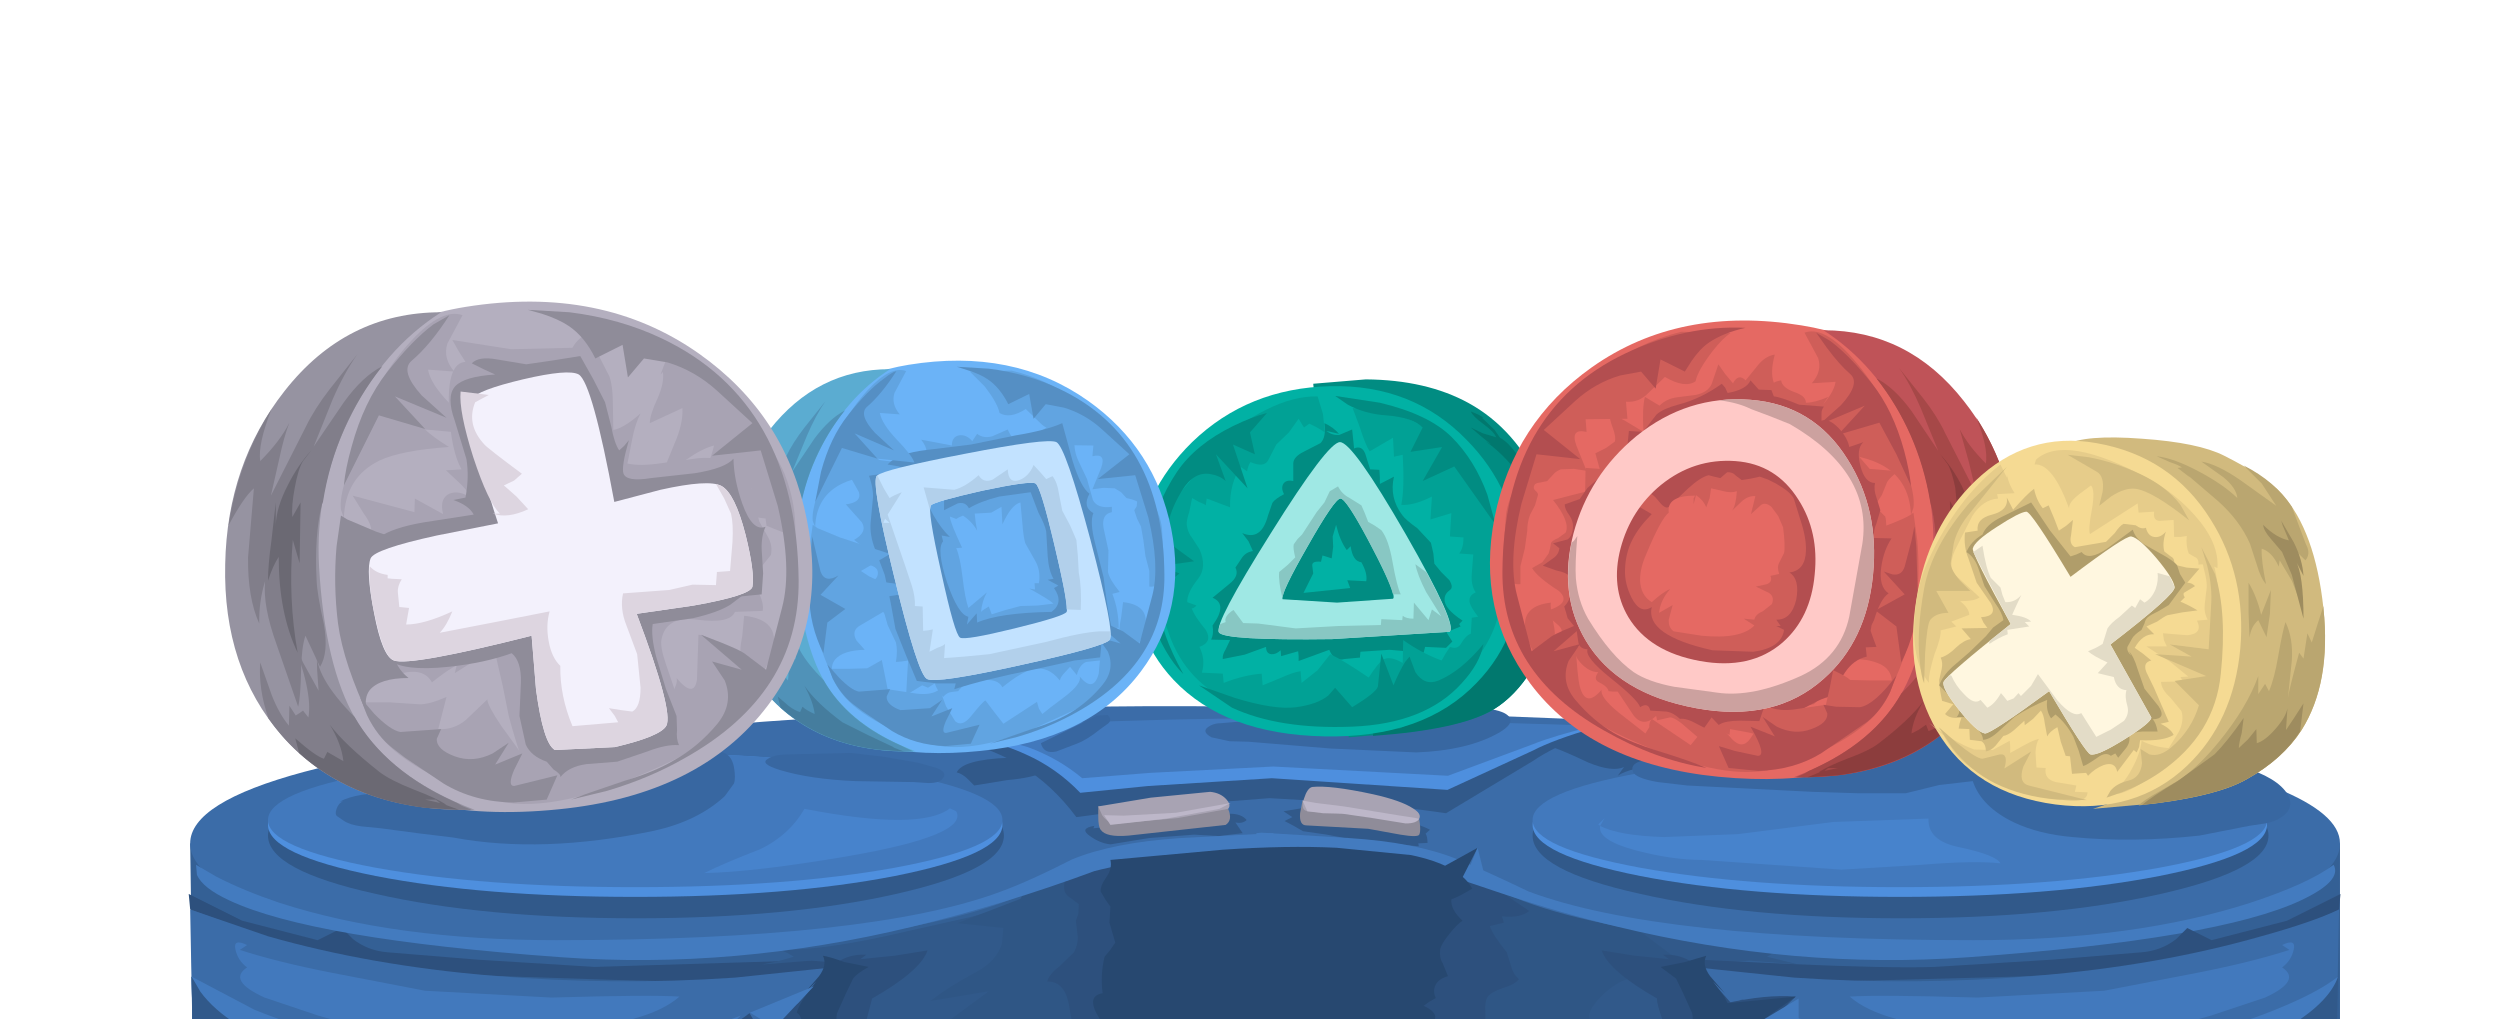 <?xml version="1.0" encoding="UTF-8" standalone="no"?>
<svg xmlns:xlink="http://www.w3.org/1999/xlink" height="104.75px" width="257.0px" xmlns="http://www.w3.org/2000/svg">
  <g transform="matrix(1.0, 0.0, 0.0, 1.0, 0.0, 0.0)">
    <use height="25.75" transform="matrix(1.0, 0.0, 0.0, 1.0, 19.65, 103.75)" width="221.9" xlink:href="#sprite0"/>
    <use height="55.6" transform="matrix(1.0, 0.0, 0.0, 1.0, 19.4, 72.6)" width="221.2" xlink:href="#sprite1"/>
    <use height="36.8" transform="matrix(1.0, 0.0, 0.0, 1.0, 116.55, 39.0)" width="43.95" xlink:href="#sprite2"/>
    <use height="47.15" transform="matrix(1.0, 0.0, 0.0, 1.0, 153.15, 32.95)" width="54.25" xlink:href="#sprite3"/>
    <use height="40.35" transform="matrix(1.0, 0.0, 0.0, 1.0, 74.4, 37.05)" width="46.45" xlink:href="#sprite4"/>
    <use height="52.5" transform="matrix(1.0, 0.0, 0.0, 1.0, 23.15, 31.0)" width="60.35" xlink:href="#shape5"/>
    <use height="38.2" transform="matrix(1.0, 0.0, 0.0, 1.0, 196.65, 44.95)" width="42.35" xlink:href="#sprite5"/>
    <use height="18.0" transform="matrix(1.0, 0.0, 0.0, 1.0, -0.05, 111.9)" width="257.0" xlink:href="#shape7"/>
    <use height="0.0" id="price_tag_pt" transform="matrix(1.0, 0.0, 0.0, 1.0, 132.5, 125.9)" width="0.0" xlink:href="#sprite6"/>
  </g>
  <defs>
    <g id="sprite0" transform="matrix(1.0, 0.0, 0.0, 1.0, -36.0, -36.0)">
      <use height="25.75" transform="matrix(1.0, 0.0, 0.0, 1.0, 36.0, 36.0)" width="221.9" xlink:href="#shape0"/>
    </g>
    <g id="shape0" transform="matrix(1.0, 0.0, 0.0, 1.0, -36.0, -36.0)">
      <path d="M247.3 38.35 L250.95 40.5 Q254.85 43.15 256.3 45.65 258.7 49.75 257.45 53.65 255.75 58.9 247.3 60.65 238.8 62.45 223.15 61.25 209.9 60.25 203.0 58.35 L191.2 54.95 Q183.9 52.8 180.3 52.0 177.8 51.4 168.15 47.1 160.55 43.65 154.0 43.65 140.15 43.65 116.5 50.6 93.35 58.2 88.0 59.35 80.45 61.0 68.45 61.5 53.4 62.1 45.65 59.65 38.35 57.35 36.55 53.45 35.95 52.25 36.0 51.0 L36.15 50.0 41.65 36.0 247.3 38.35" fill="#000000" fill-rule="evenodd" stroke="none"/>
    </g>
    <g id="sprite1" transform="matrix(1.0, 0.0, 0.0, 1.0, 0.0, 0.0)">
      <use height="55.6" transform="matrix(1.0, 0.0, 0.0, 1.0, 0.0, 0.0)" width="221.2" xlink:href="#shape1"/>
    </g>
    <g id="shape1" transform="matrix(1.0, 0.0, 0.0, 1.0, 0.0, 0.0)">
      <path d="M221.15 14.1 L221.15 41.55 Q217.05 43.3 209.1 45.15 193.2 48.85 174.15 49.4 155.1 49.95 141.45 45.45 137.2 44.1 134.0 42.35 L131.65 40.9 Q129.3 39.95 125.55 39.05 118.05 37.3 111.15 37.5 102.4 37.75 94.65 39.35 L88.65 40.9 Q84.55 42.95 77.15 45.1 62.4 49.4 46.15 49.8 24.9 50.35 10.6 46.3 6.15 45.05 2.9 43.45 L0.55 42.15 0.15 14.1 221.15 14.1" fill="#346095" fill-rule="evenodd" stroke="none"/>
      <path d="M8.85 24.05 L0.15 20.9 0.0 19.3 5.5 22.05 13.25 24.05 15.75 22.8 16.9 23.95 Q18.45 25.15 20.5 25.3 L29.65 26.05 41.75 26.8 66.0 26.05 66.25 28.55 Q54.75 28.55 33.5 27.8 20.2 27.35 8.85 24.05" fill="#2d507d" fill-rule="evenodd" stroke="none"/>
      <path d="M62.2 25.75 L61.6 25.4 60.8 25.05 Q65.6 25.1 74.0 23.1 L80.45 21.65 86.95 19.85 Q88.5 23.6 88.5 28.8 88.5 31.3 86.95 34.55 L84.05 39.85 Q82.35 42.85 77.9 44.45 72.6 45.95 70.25 46.8 L70.5 46.8 Q67.65 47.45 67.95 42.1 L69.0 34.75 69.55 30.15 Q69.8 27.1 68.75 26.55 L64.0 26.15 58.95 26.55 60.45 26.25 62.2 25.75" fill="#31598a" fill-rule="evenodd" stroke="none"/>
      <path d="M150.45 23.1 Q158.75 25.1 163.65 25.05 163.25 25.15 162.85 25.4 L162.25 25.75 165.5 26.55 160.45 26.15 155.7 26.55 Q154.65 27.1 154.9 30.15 L155.45 34.75 156.5 42.1 Q156.85 47.45 153.95 46.8 L154.2 46.8 146.55 44.45 Q142.1 42.85 140.4 39.85 L137.5 34.55 Q135.95 31.3 135.95 28.8 135.95 23.45 137.5 19.85 L144.0 21.65 150.45 23.1" fill="#31598a" fill-rule="evenodd" stroke="none"/>
      <path d="M85.5 19.8 L88.75 14.1 135.35 14.1 Q139.6 16.15 144.1 19.3 L147.75 22.05 153.75 26.55 Q148.25 27.8 147.25 28.3 146.05 28.9 144.9 30.15 143.45 31.75 144.25 32.55 145.5 33.8 147.25 38.05 L141.75 37.8 141.4 37.85 Q141.45 38.1 143.5 39.05 146.75 40.55 147.75 41.55 147.25 41.95 146.35 42.25 L142.5 42.55 137.75 41.8 141.95 45.6 Q137.5 44.2 134.1 42.4 L131.65 40.9 Q129.3 39.95 125.55 39.05 118.05 37.3 111.15 37.5 102.4 37.75 94.65 39.35 L88.65 40.9 Q84.35 43.05 76.7 45.25 L81.25 40.3 76.5 40.55 76.75 40.45 79.5 37.8 Q81.3 36.0 81.3 34.65 81.3 32.8 77.5 32.8 L82.25 29.3 76.25 30.3 77.4 29.45 Q78.95 28.4 81.0 27.3 83.05 26.2 83.6 24.4 L83.75 22.8 79.0 22.3 85.5 19.8" fill="#2f5685" fill-rule="evenodd" stroke="none"/>
      <path d="M95.6 15.4 L97.95 14.1 127.3 14.1 Q130.55 14.7 132.25 16.05 L133.65 17.6 134.95 19.1 137.8 21.05 Q136.9 21.8 135.0 21.6 L135.2 22.25 133.75 22.6 Q134.05 23.5 135.5 25.3 L135.95 26.75 Q136.15 27.55 136.75 28.05 136.35 28.6 135.15 28.95 133.95 29.35 133.55 29.85 133.2 30.35 133.3 31.65 L133.3 33.5 131.3 36.25 Q130.05 37.75 130.95 39.8 L129.5 39.3 126.25 38.7 123.0 37.8 116.75 37.05 103.75 37.85 102.4 38.15 Q96.95 38.8 92.25 39.9 L88.65 40.9 87.8 41.3 Q87.25 41.25 87.45 40.8 L88.7 39.25 92.0 34.55 Q91.0 34.15 90.55 31.05 90.15 28.25 88.25 28.3 88.45 27.55 89.5 26.75 L91.0 25.3 Q91.4 24.55 91.4 23.75 L91.2 22.05 91.45 21.35 91.5 20.35 90.7 19.75 Q90.05 19.35 90.0 18.8 89.85 17.6 91.1 17.1 L93.4 16.8 95.6 15.4" fill="#2d507d" fill-rule="evenodd" stroke="none"/>
      <path d="M13.45 21.9 Q0.15 18.65 0.15 14.1 0.15 9.9 11.85 6.75 23.45 3.65 40.65 3.2 78.4 -0.6 111.15 0.1 L174.15 2.55 198.15 4.1 197.3 4.45 Q208.1 5.85 214.55 8.4 221.15 11.05 221.15 14.1 221.15 18.65 207.8 21.9 194.5 25.1 175.65 25.1 159.75 25.1 147.3 22.7 135.05 20.35 131.4 16.7 118.0 14.0 105.75 14.9 L90.05 16.5 Q86.6 20.25 74.3 22.65 61.8 25.1 45.65 25.1 26.75 25.1 13.45 21.9" fill="#3b6ca8" fill-rule="evenodd" stroke="none"/>
      <path d="M150.75 5.65 L148.8 6.4 Q147.45 6.75 146.9 7.15 L147.55 6.25 Q146.35 6.8 143.9 5.8 141.25 4.55 140.3 4.25 141.2 3.35 142.55 2.75 144.05 2.05 145.05 2.3 146.7 2.7 148.5 4.2 L149.7 4.9 150.75 5.65" fill="#31598a" fill-rule="evenodd" stroke="none"/>
      <path d="M86.15 5.9 Q87.35 6.6 88.05 6.7 86.9 7.35 84.1 7.6 L80.75 8.15 80.1 7.5 Q79.55 6.95 78.95 6.8 79.55 5.5 84.2 5.3 85.0 5.25 86.15 5.9" fill="#31598a" fill-rule="evenodd" stroke="none"/>
      <path d="M93.1 12.3 L93.0 12.55 98.85 11.9 105.0 11.2 107.0 11.05 Q108.25 11.05 108.75 11.7 108.35 12.1 107.6 11.95 L108.35 13.05 105.9 13.35 103.35 13.2 98.75 13.55 94.75 14.2 Q93.7 14.1 92.65 13.35 91.5 12.55 93.1 12.3" fill="#31598a" fill-rule="evenodd" stroke="none"/>
      <path d="M113.6 12.3 L112.65 11.8 113.45 11.4 112.55 10.8 114.6 10.45 116.6 10.7 114.5 10.7 Q115.1 11.2 117.35 11.2 L120.5 11.2 124.15 11.65 Q126.4 12.05 127.6 12.7 L127.15 13.1 Q127.35 13.4 127.35 14.05 L126.4 14.1 126.45 14.4 123.55 14.15 120.6 13.9 117.0 13.2 114.55 12.85 113.6 12.3" fill="#31598a" fill-rule="evenodd" stroke="none"/>
      <path d="M149.25 7.3 Q160.3 4.8 176.0 4.8 191.65 4.8 202.7 7.3 213.8 9.8 213.8 13.3 213.8 16.8 202.7 19.3 191.65 21.8 176.0 21.8 160.3 21.8 149.25 19.3 138.15 16.85 138.15 13.3 138.15 9.8 149.25 7.3" fill="#31598a" fill-rule="evenodd" stroke="none"/>
      <path d="M149.2 7.0 Q160.3 4.8 175.9 4.8 191.5 4.8 202.6 7.0 213.65 9.15 213.65 12.2 213.65 15.25 202.6 17.45 191.55 19.6 175.9 19.6 160.25 19.6 149.2 17.45 138.15 15.25 138.15 12.2 138.15 9.15 149.2 7.0" fill="#4e8fde" fill-rule="evenodd" stroke="none"/>
      <path d="M149.2 6.85 Q160.25 4.8 175.9 4.8 191.55 4.8 202.6 6.85 213.65 8.85 213.65 11.7 213.65 14.55 202.6 16.6 191.55 18.6 175.9 18.6 160.25 18.6 149.2 16.6 138.15 14.55 138.15 11.7 138.15 8.85 149.2 6.85" fill="#4279bd" fill-rule="evenodd" stroke="none"/>
      <path d="M149.65 5.55 L151.3 5.45 Q155.45 4.2 161.35 3.7 L172.55 3.1 Q189.75 1.95 202.65 3.95 207.15 4.65 210.05 5.8 L212.7 6.8 Q214.25 7.45 215.1 8.25 216.0 9.1 216.05 9.95 216.05 10.85 215.05 11.45 214.5 11.85 213.45 12.05 L211.8 12.3 206.7 13.3 Q199.8 14.05 193.65 13.45 190.2 13.15 187.65 11.95 184.3 10.35 183.4 7.7 L179.95 8.1 176.5 8.95 171.7 8.95 166.9 8.8 154.05 8.15 151.05 7.8 Q148.7 7.4 148.45 6.7 148.15 5.85 149.65 5.55" fill="#3867a1" fill-rule="evenodd" stroke="none"/>
      <path d="M88.9 2.1 L109.75 1.25 144.55 2.5 Q140.25 4.2 138.15 5.65 L129.25 11.0 123.05 10.15 111.1 9.45 98.3 10.45 91.25 11.4 Q88.75 8.05 85.6 6.15 83.65 4.95 80.5 3.85 L77.75 2.95 88.9 2.1" fill="#31598a" fill-rule="evenodd" stroke="none"/>
      <path d="M89.3 1.9 L110.0 1.25 Q121.1 1.25 144.55 2.2 140.3 3.45 138.2 4.55 L129.4 8.6 111.35 7.4 98.65 8.2 91.65 8.9 Q89.2 6.35 86.05 4.95 84.1 4.05 81.0 3.2 L78.25 2.5 89.3 1.9" fill="#4e8fde" fill-rule="evenodd" stroke="none"/>
      <path d="M89.5 1.75 Q102.1 1.25 110.15 1.25 121.15 1.25 144.55 2.0 140.3 3.05 138.2 3.9 L129.45 7.15 111.5 6.2 98.85 6.85 91.85 7.4 Q89.4 5.35 86.25 4.2 L81.2 2.8 78.5 2.25 89.5 1.75" fill="#4279bd" fill-rule="evenodd" stroke="none"/>
      <path d="M106.05 1.75 L120.65 0.5 127.1 0.1 Q130.85 -0.05 133.55 0.25 135.3 0.5 135.75 1.1 136.3 1.8 134.65 2.75 131.45 4.55 126.2 4.75 L117.4 4.35 108.95 3.65 107.0 3.6 105.15 3.2 Q104.05 2.6 104.85 2.1 105.3 1.8 105.9 1.75 L106.05 1.75" fill="#3867a1" fill-rule="evenodd" stroke="none"/>
      <path d="M19.25 7.3 Q30.3 4.8 46.0 4.8 61.65 4.8 72.7 7.3 83.8 9.8 83.8 13.3 83.8 16.8 72.7 19.3 61.65 21.8 46.0 21.8 30.3 21.8 19.25 19.3 8.15 16.85 8.15 13.3 8.15 9.8 19.25 7.3" fill="#31598a" fill-rule="evenodd" stroke="none"/>
      <path d="M19.2 7.0 Q30.3 4.8 45.9 4.8 61.5 4.8 72.6 7.0 83.65 9.15 83.65 12.2 83.65 15.25 72.6 17.45 61.55 19.6 45.9 19.6 30.25 19.6 19.2 17.45 8.15 15.25 8.15 12.2 8.15 9.15 19.2 7.0" fill="#4e8fde" fill-rule="evenodd" stroke="none"/>
      <path d="M19.2 6.85 Q30.25 4.8 45.9 4.8 61.55 4.8 72.6 6.85 83.65 8.85 83.65 11.7 83.65 14.55 72.6 16.6 61.55 18.6 45.9 18.6 30.25 18.6 19.2 16.6 8.15 14.55 8.15 11.7 8.15 8.85 19.2 6.85" fill="#4279bd" fill-rule="evenodd" stroke="none"/>
      <path d="M71.5 5.2 L74.95 5.8 76.9 6.35 Q78.15 6.85 77.4 7.55 77.05 7.9 76.05 7.9 L74.55 7.8 68.55 7.7 Q63.85 7.5 60.75 6.55 58.65 5.9 59.55 5.4 60.25 4.95 61.7 4.95 L68.05 4.8 71.5 5.2" fill="#3867a1" fill-rule="evenodd" stroke="none"/>
      <path d="M92.55 1.0 L94.45 0.9 Q94.95 1.35 94.55 1.75 L93.65 2.4 Q92.35 3.45 91.3 3.85 L89.2 4.65 Q87.9 4.95 87.6 3.8 L93.3 1.0 92.55 1.0" fill="#3867a1" fill-rule="evenodd" stroke="none"/>
      <path d="M15.85 9.8 L15.55 9.8 Q16.35 9.35 17.8 9.1 L20.2 8.8 27.75 7.85 42.8 6.05 47.85 5.25 52.85 4.7 54.9 4.75 Q55.8 5.0 56.05 6.25 56.25 7.4 56.05 7.95 L55.1 9.25 Q52.35 11.8 47.85 12.8 36.3 15.2 27.2 13.5 L23.5 13.05 19.75 12.55 17.75 12.35 Q16.55 12.2 15.9 11.75 L15.25 11.3 Q15.0 11.1 15.2 10.55 15.4 9.95 15.85 9.8" fill="#3867a1" fill-rule="evenodd" stroke="none"/>
      <path d="M8.15 23.65 Q18.65 26.65 31.15 27.7 43.65 28.75 56.15 27.9 L66.15 26.85 67.0 47.55 Q60.75 50.3 51.15 52.6 31.95 57.15 15.15 54.75 3.9 53.15 1.1 47.5 0.25 45.75 0.3 43.75 L0.55 42.15 0.15 20.9 8.15 23.65" fill="#3b6ca8" fill-rule="evenodd" stroke="none"/>
      <path d="M66.3 30.3 L67.25 47.8 Q60.95 50.5 51.3 52.7 31.95 57.15 15.15 54.75 3.9 53.15 1.1 47.5 0.25 45.75 0.3 43.75 L0.55 42.15 0.3 27.8 Q2.85 31.4 5.85 32.9 9.75 34.95 18.15 36.05 30.9 37.8 45.55 35.9 59.35 34.1 66.3 30.3" fill="#346095" fill-rule="evenodd" stroke="none"/>
      <path d="M66.3 30.3 L67.25 47.8 Q60.95 50.5 51.3 52.7 31.95 57.15 15.15 54.75 3.9 53.15 1.1 47.5 0.25 45.75 0.3 43.75 L0.55 42.15 0.3 27.8 Q2.85 31.4 5.85 32.9 9.75 34.95 18.15 36.05 30.9 37.8 45.55 35.9 59.35 34.1 66.3 30.3" fill="#346095" fill-rule="evenodd" stroke="none"/>
      <path d="M60.25 33.05 Q60.8 32.6 61.05 30.85 61.2 29.7 62.0 30.45 63.55 31.9 62.55 37.05 61.35 42.8 60.55 45.0 58.8 49.5 55.65 51.2 53.7 52.25 49.95 53.0 L44.05 54.15 Q41.4 54.9 38.15 55.15 L32.25 55.5 Q32.8 55.1 34.65 54.15 L37.05 52.6 36.55 52.3 Q36.7 51.65 37.35 51.0 L38.5 50.0 34.3 49.6 37.15 47.55 Q39.0 46.2 39.5 45.15 38.1 45.1 37.0 43.75 L37.45 43.35 38.0 42.9 Q37.7 42.0 38.4 41.5 L39.85 40.55 38.2 39.25 36.5 38.1 Q37.55 37.2 40.35 36.75 L44.6 36.05 48.35 35.25 52.05 34.4 55.8 33.7 Q58.25 33.2 58.2 32.25 L60.25 33.05" fill="#31598a" fill-rule="evenodd" stroke="none"/>
      <path d="M72.55 25.65 L75.95 25.1 Q75.25 27.2 70.25 30.05 L69.6 32.55 Q69.1 33.85 71.2 34.1 69.35 35.65 72.2 35.6 L76.2 35.35 Q75.95 36.6 72.65 37.6 69.1 38.65 68.45 39.85 68.35 40.1 68.4 41.6 L68.5 43.3 Q68.95 44.0 69.75 44.25 L71.45 44.6 70.95 45.3 71.85 45.75 72.95 45.85 69.65 47.15 66.75 47.85 63.7 49.15 57.5 51.55 45.45 54.05 Q45.8 53.8 49.4 52.3 L47.05 52.85 51.65 50.8 Q54.45 49.55 55.95 48.35 55.0 48.55 53.55 49.3 L56.95 44.85 Q54.2 46.0 52.2 46.2 L47.25 46.05 51.4 44.55 55.5 42.8 58.05 41.35 Q59.2 40.5 59.7 39.1 L58.25 39.25 59.6 38.05 Q60.4 37.35 60.45 36.6 L58.6 36.85 Q59.3 36.05 60.9 34.85 56.1 36.2 52.1 36.35 57.4 34.8 62.0 31.25 L65.4 27.45 Q67.15 25.4 69.65 25.55 L69.05 26.0 72.55 25.65" fill="#2d507d" fill-rule="evenodd" stroke="none"/>
      <path d="M63.25 30.55 Q62.05 32.65 61.6 36.35 61.3 38.4 60.95 42.55 60.3 46.65 58.5 48.25 57.25 49.3 55.05 50.2 L51.25 51.55 53.0 49.0 Q53.8 47.5 52.0 47.35 52.55 46.8 52.75 45.5 52.95 44.2 53.45 43.6 L50.25 43.75 Q50.6 43.05 52.35 41.9 54.15 40.7 54.7 39.85 L53.85 39.85 53.0 39.8 53.45 38.6 52.95 38.05 Q53.35 37.55 53.45 36.35 50.65 36.55 49.2 35.55 49.65 35.1 52.65 34.15 55.7 33.1 57.65 31.55 L58.35 32.75 59.05 34.05 Q60.1 33.9 61.15 32.05 62.1 30.3 63.25 30.55" fill="#2d507d" fill-rule="evenodd" stroke="none"/>
      <path d="M68.3 28.0 L67.55 29.55 66.65 31.55 Q66.35 32.95 67.45 33.55 67.2 33.85 67.05 34.55 L66.8 35.55 68.15 35.55 Q67.5 36.1 67.0 36.95 L66.2 38.55 65.5 39.4 Q65.0 39.9 64.95 40.3 64.9 40.7 65.4 40.95 L65.8 41.25 65.9 44.65 Q66.2 46.95 67.45 47.3 66.05 48.85 60.1 50.5 L58.85 50.35 Q62.4 47.2 61.3 46.25 L61.4 45.05 61.45 43.85 60.6 43.8 60.95 42.6 59.75 42.5 61.5 39.85 62.3 37.0 62.95 33.95 Q63.3 31.95 62.5 31.5 62.7 30.8 63.35 29.85 L64.5 28.3 63.25 29.55 64.8 27.75 Q65.65 26.6 65.2 25.65 65.9 25.75 67.4 26.3 L69.9 26.8 Q68.7 27.45 68.3 28.0" fill="#274870" fill-rule="evenodd" stroke="none"/>
      <path d="M26.15 38.95 L26.6 39.5 25.9 40.3 Q26.1 40.75 25.95 41.45 L25.8 42.6 26.15 43.0 26.55 43.4 Q26.75 43.85 26.55 45.0 L26.8 45.55 27.0 46.15 26.85 46.85 26.75 47.55 Q27.15 49.8 28.0 50.45 L20.9 50.85 17.85 50.45 15.5 49.85 16.9 49.25 Q16.3 48.8 16.4 47.35 L16.7 45.0 16.9 43.0 Q16.8 42.15 16.15 41.1 L17.5 40.85 Q17.45 40.0 16.95 39.55 L17.5 39.5 Q17.1 38.75 16.7 38.55 L17.15 38.15 16.75 37.6 Q17.35 38.4 21.2 38.45 L26.75 38.4 26.15 38.95" fill="#3969a3" fill-rule="evenodd" stroke="none"/>
      <path d="M10.0 34.5 L13.35 35.25 13.75 35.55 Q10.8 36.25 9.55 39.0 9.9 40.05 9.25 42.8 9.05 44.9 9.5 45.65 L11.45 47.5 9.0 47.95 9.5 50.3 Q8.1 50.2 7.85 50.7 7.65 51.2 8.75 51.8 7.05 51.85 4.6 50.35 5.4 51.3 6.65 52.05 L2.7 49.75 1.6 48.4 1.2 47.65 0.5 45.8 0.5 45.75 0.4 45.2 0.4 45.15 0.3 43.65 0.3 43.6 0.45 42.55 0.5 42.35 0.5 42.3 0.55 42.25 0.3 27.8 0.9 28.6 1.05 28.85 2.4 30.4 2.95 30.85 3.15 31.05 4.75 32.25 4.8 32.3 7.0 33.45 7.3 33.85 10.0 34.5" fill="#31598a" fill-rule="evenodd" stroke="none"/>
      <path d="M56.75 31.8 Q55.5 33.2 51.25 34.6 42.75 37.4 27.75 37.55 12.75 37.7 5.05 32.75 2.6 31.25 1.2 29.35 L0.3 27.8 6.75 31.2 Q15.4 34.75 26.5 35.55 37.6 36.35 48.3 34.15 53.65 33.05 56.75 31.8" fill="#437bbf" fill-rule="evenodd" stroke="none"/>
      <path d="M0.75 16.3 L2.8 17.5 Q5.6 18.95 9.3 20.2 21.2 24.05 37.75 24.05 70.15 24.05 83.5 19.05 86.5 17.95 90.8 15.75 95.05 14.0 102.0 13.55 L111.5 13.05 111.25 15.05 Q99.2 15.35 93.1 16.95 83.95 20.35 74.45 22.65 56.1 27.1 38.25 25.8 12.65 23.95 4.15 19.95 1.45 18.7 0.85 17.35 L0.75 16.3" fill="#437bbf" fill-rule="evenodd" stroke="none"/>
      <path d="M116.8 15.4 L110.0 15.05 109.75 13.05 110.3 13.0 119.25 13.55 Q126.2 14.0 130.45 15.75 132.95 16.75 137.75 19.05 151.1 24.05 183.5 24.05 200.05 24.05 211.95 20.2 217.9 18.25 220.5 16.3 221.4 17.95 217.15 19.95 208.65 23.95 183.0 25.8 165.15 27.1 146.8 22.65 141.15 21.3 134.85 19.2 L128.15 16.95 Q124.35 15.95 116.8 15.4" fill="#437bbf" fill-rule="evenodd" stroke="none"/>
      <path d="M142.5 45.75 L142.05 45.65 138.2 44.3 Q134.15 42.05 131.8 41.0 L131.65 40.9 130.75 40.55 Q127.4 39.25 123.2 38.55 116.75 37.3 111.15 37.5 102.4 37.75 94.65 39.35 L88.65 40.9 83.7 42.95 Q77.3 45.35 69.85 46.95 70.0 46.3 69.75 45.55 L69.25 45.3 68.55 44.6 Q70.35 43.3 73.4 42.8 L78.25 41.65 79.45 40.8 80.5 40.05 82.7 39.7 85.0 39.55 Q87.3 39.2 90.9 37.75 92.65 37.1 95.35 36.9 L100.0 36.55 108.6 35.4 117.45 34.8 Q121.5 34.8 124.9 35.75 127.55 36.5 131.75 38.55 134.85 40.1 136.8 40.6 L142.2 40.85 142.3 42.05 145.45 42.1 145.55 43.05 Q146.45 43.05 147.85 43.9 L150.0 45.3 Q151.5 46.15 154.5 47.05 L148.55 47.35 142.5 45.75" fill="#2d507d" fill-rule="evenodd" stroke="none"/>
      <path d="M94.7 25.1 L95.25 24.3 94.65 22.25 94.75 20.6 94.25 19.9 93.75 19.05 Q93.7 18.45 94.35 17.55 94.95 16.7 94.75 15.8 L106.3 14.75 Q112.95 14.3 118.0 14.55 L125.65 15.3 Q130.65 16.35 131.95 18.75 130.55 19.6 129.8 19.85 129.7 20.9 130.95 22.05 130.4 22.4 129.6 23.4 128.75 24.45 128.65 25.0 128.55 25.85 128.9 26.4 L129.45 27.75 Q128.55 28.0 128.2 28.6 127.85 29.25 128.2 30.0 L127.5 30.4 126.95 30.8 Q128.05 31.3 128.15 31.9 L128.0 33.3 127.25 36.6 Q126.0 38.35 121.75 38.1 L115.7 37.3 104.8 36.55 100.3 36.45 Q97.3 36.5 96.25 37.3 L96.25 37.8 95.5 35.25 96.15 35.05 Q94.8 34.1 93.65 32.15 92.15 29.8 93.95 29.5 93.7 27.6 94.15 25.75 L94.7 25.1" fill="#274870" fill-rule="evenodd" stroke="none"/>
      <path d="M40.25 51.3 L47.55 50.65 Q51.6 50.15 54.5 48.6 L51.5 48.6 Q53.05 48.0 55.75 48.65 58.25 49.3 59.7 50.45 36.05 57.7 15.15 54.75 4.65 53.3 1.5 48.2 0.0 45.0 3.45 47.05 9.55 50.65 10.0 50.8 12.25 51.55 17.55 51.95 L25.25 52.3 40.25 51.3" fill="#2d507d" fill-rule="evenodd" stroke="none"/>
      <path d="M43.8 53.0 L50.0 51.9 55.45 50.15 Q58.55 49.2 61.1 49.1 L62.65 49.5 Q53.25 52.7 43.2 54.3 28.3 56.65 15.15 54.75 7.9 53.75 4.0 50.9 6.3 51.85 8.9 52.4 L14.0 53.3 19.8 54.1 25.75 54.55 31.65 54.2 37.5 53.55 43.8 53.0" fill="#274870" fill-rule="evenodd" stroke="none"/>
      <path d="M142.25 44.1 L148.2 45.85 Q152.9 47.3 153.9 48.3 144.1 46.85 136.9 43.75 L131.65 40.9 Q129.3 39.95 125.55 39.05 118.05 37.3 111.15 37.5 102.4 37.75 94.65 39.35 L88.65 40.9 Q86.6 41.95 82.8 43.3 75.2 46.0 66.5 47.65 66.5 47.0 66.75 46.55 67.45 46.6 68.65 45.75 L70.75 44.5 Q72.1 43.95 75.25 43.6 L79.5 42.6 Q82.5 41.7 82.8 40.8 L85.45 40.4 88.0 40.0 90.05 39.3 Q91.25 38.85 92.2 38.75 L94.8 37.15 Q96.65 36.15 95.0 34.85 L98.3 35.4 101.45 35.35 101.3 34.1 102.25 35.1 Q102.75 34.6 104.25 34.6 L106.5 34.65 110.8 35.05 113.3 35.05 115.75 35.1 Q116.55 35.25 117.8 35.8 L120.2 35.85 Q120.65 37.1 122.3 36.65 L124.95 35.85 125.05 37.05 Q127.25 36.9 127.85 37.05 129.4 37.4 129.3 39.0 L132.25 40.05 135.25 41.0 Q139.8 42.75 142.7 42.6 L142.25 44.1" fill="#274870" fill-rule="evenodd" stroke="none"/>
      <path d="M6.0 24.55 L5.25 25.05 Q9.1 26.3 14.7 27.4 L24.3 29.25 37.3 29.95 Q47.45 29.65 50.45 29.85 48.8 31.3 45.65 32.15 L40.45 33.25 27.7 33.8 20.45 33.2 Q16.3 32.7 13.3 31.8 L7.8 29.95 Q3.95 28.2 6.0 26.85 5.05 26.15 4.8 25.0 4.55 23.85 6.0 24.55" fill="#4279bd" fill-rule="evenodd" stroke="none"/>
      <path d="M212.35 24.05 Q201.0 27.35 187.7 27.8 L163.35 28.45 154.95 28.55 155.2 26.05 164.6 26.5 Q174.9 26.95 179.45 26.8 L191.6 26.05 200.7 25.3 Q202.75 25.15 204.3 23.95 L205.45 22.8 207.95 24.05 215.7 22.05 221.2 19.3 221.05 20.9 Q218.05 22.45 212.35 24.05" fill="#2d507d" fill-rule="evenodd" stroke="none"/>
      <path d="M213.05 23.65 Q218.3 22.2 221.05 20.9 L220.65 42.15 Q221.5 44.65 220.1 47.5 217.3 53.15 206.05 54.75 189.25 57.15 170.05 52.6 164.05 51.15 158.5 49.2 L154.2 47.55 155.05 26.85 165.05 27.9 Q177.55 28.75 190.05 27.7 202.55 26.65 213.05 23.65" fill="#3b6ca8" fill-rule="evenodd" stroke="none"/>
      <path d="M206.05 54.75 Q189.25 57.15 169.9 52.7 163.85 51.3 158.3 49.4 L153.95 47.8 154.9 30.3 Q161.85 34.1 175.7 35.9 190.3 37.8 203.05 36.05 211.45 34.95 215.35 32.9 218.35 31.4 220.95 27.8 L220.65 42.15 Q221.5 44.65 220.1 47.5 217.3 53.15 206.05 54.75" fill="#346095" fill-rule="evenodd" stroke="none"/>
      <path d="M206.05 54.75 Q189.25 57.15 169.9 52.7 163.85 51.3 158.3 49.4 L153.95 47.8 154.9 30.3 Q161.85 34.1 175.7 35.9 190.3 37.8 203.05 36.05 211.45 34.95 215.35 32.9 218.35 31.4 220.95 27.8 L220.65 42.15 Q221.5 44.65 220.1 47.5 217.3 53.15 206.05 54.75" fill="#346095" fill-rule="evenodd" stroke="none"/>
      <path d="M184.7 38.1 L183.0 39.25 Q181.85 39.8 181.35 40.55 L182.8 41.5 Q183.5 42.0 183.2 42.9 183.7 43.1 184.2 43.75 183.1 45.1 181.7 45.15 182.2 46.2 184.05 47.55 L186.95 49.6 184.8 49.75 182.7 50.0 183.85 51.0 184.65 52.3 184.15 52.6 Q184.9 53.25 186.55 54.15 L188.95 55.5 183.05 55.15 177.15 54.15 171.3 53.0 Q167.5 52.25 165.6 51.2 162.4 49.5 160.65 45.0 159.85 42.8 158.65 37.05 158.3 35.25 158.3 33.65 158.3 31.25 159.2 30.45 160.0 29.7 160.15 30.85 160.4 32.6 160.95 33.05 L163.0 32.25 Q162.95 33.2 165.4 33.7 L169.15 34.4 176.6 36.05 180.9 36.75 Q183.7 37.2 184.7 38.1" fill="#31598a" fill-rule="evenodd" stroke="none"/>
      <path d="M148.65 25.65 L152.15 26.0 151.55 25.55 Q154.05 25.4 155.85 27.45 L159.2 31.25 Q163.8 34.8 169.1 36.35 165.1 36.2 160.3 34.85 L161.5 35.8 162.6 36.85 161.7 36.75 160.75 36.6 Q160.8 37.35 161.6 38.05 L162.95 39.25 161.5 39.1 Q162.0 40.5 163.15 41.35 L165.7 42.8 Q167.6 43.75 169.8 44.55 L173.95 46.05 169.0 46.2 Q167.0 46.0 164.25 44.85 L167.65 49.3 Q166.2 48.55 165.25 48.35 166.75 49.55 169.55 50.8 L174.15 52.85 171.8 52.3 175.75 54.05 Q166.85 52.5 163.7 51.55 L157.5 49.15 154.5 47.85 151.55 47.15 148.25 45.85 149.35 45.75 150.25 45.3 149.75 44.6 151.45 44.25 152.7 43.3 152.8 41.6 152.75 39.85 Q152.1 38.65 148.55 37.6 145.25 36.6 145.0 35.35 L149.0 35.6 Q151.85 35.65 150.0 34.1 152.1 33.85 151.6 32.55 150.85 30.4 150.95 30.05 145.95 27.2 145.25 25.1 L148.65 25.65" fill="#2d507d" fill-rule="evenodd" stroke="none"/>
      <path d="M168.25 38.05 L167.75 38.6 168.2 39.8 167.35 39.85 166.5 39.85 Q167.05 40.7 168.85 41.9 170.6 43.05 170.95 43.75 L167.75 43.6 Q168.3 44.2 168.5 45.5 168.7 46.8 169.2 47.35 167.45 47.5 168.25 49.0 L169.95 51.55 166.15 50.2 Q163.95 49.3 162.7 48.25 160.9 46.65 160.25 42.55 L159.65 36.35 Q159.15 32.65 157.95 30.55 162.2 29.6 165.2 29.85 L163.5 31.5 Q165.45 33.1 168.6 34.15 171.55 35.1 172.0 35.55 170.55 36.55 167.75 36.35 L167.95 37.2 168.25 38.05" fill="#2d507d" fill-rule="evenodd" stroke="none"/>
      <path d="M161.1 50.5 Q155.15 48.85 153.75 47.3 155.0 46.95 155.35 44.65 L155.4 41.25 155.85 40.95 Q156.3 40.7 156.25 40.3 L155.7 39.4 155.0 38.55 154.2 36.95 Q153.7 36.1 153.05 35.55 L154.4 35.55 Q154.2 34.1 153.75 33.55 154.85 32.95 154.55 31.55 L153.65 29.55 152.9 28.0 151.3 26.8 153.8 26.3 156.0 25.65 Q155.55 26.6 156.4 27.75 L157.95 29.55 156.7 28.3 157.85 29.85 158.7 31.5 Q157.9 31.95 158.25 33.95 L158.9 37.0 Q159.15 38.65 159.75 39.85 160.25 40.95 161.45 42.5 L160.25 42.6 160.6 43.8 159.75 43.85 159.85 45.05 159.9 46.25 Q158.8 47.2 162.35 50.35 L161.1 50.5" fill="#274870" fill-rule="evenodd" stroke="none"/>
      <path d="M204.5 37.6 L204.05 38.15 204.5 38.55 204.0 39.05 203.7 39.5 204.25 39.55 Q203.95 39.8 203.9 40.2 L203.7 40.85 204.4 41.0 205.05 41.1 Q204.4 42.15 204.35 43.0 L204.5 45.0 204.8 47.35 Q204.95 48.8 204.3 49.25 L205.7 49.85 203.35 50.45 200.3 50.85 193.2 50.45 Q194.1 49.8 194.45 47.55 L194.35 46.85 194.2 46.15 194.4 45.55 194.65 45.0 Q194.45 43.85 194.65 43.4 L195.05 43.0 195.4 42.6 195.25 41.45 Q195.1 40.75 195.3 40.3 L194.6 39.5 195.05 38.95 194.45 38.4 200.0 38.45 Q203.85 38.4 204.5 37.6" fill="#3969a3" fill-rule="evenodd" stroke="none"/>
      <path d="M220.7 42.3 L220.7 42.35 220.75 42.55 220.9 43.6 220.9 43.65 220.8 45.15 220.8 45.2 220.7 45.75 220.7 45.8 220.0 47.65 219.6 48.4 218.5 49.75 215.0 51.75 216.6 50.35 Q214.15 51.85 212.45 51.8 213.55 51.2 213.35 50.7 213.1 50.2 211.7 50.3 L212.2 47.95 209.75 47.5 211.7 45.65 Q212.15 44.9 211.95 42.8 L211.65 40.8 Q211.45 39.65 211.65 39.0 210.4 36.25 207.45 35.55 L207.85 35.25 211.2 34.5 213.9 33.85 214.2 33.45 216.4 32.3 216.45 32.25 218.05 31.05 218.25 30.85 218.8 30.4 220.15 28.85 220.3 28.6 220.95 27.8 220.65 42.25 220.7 42.3" fill="#31598a" fill-rule="evenodd" stroke="none"/>
      <path d="M216.2 32.75 Q208.45 37.7 193.45 37.55 178.45 37.4 169.95 34.6 167.3 33.7 165.6 32.65 L164.45 31.8 172.9 34.15 Q183.6 36.35 194.7 35.55 205.8 34.75 214.5 31.2 218.85 29.45 220.95 27.8 220.1 30.3 216.2 32.75" fill="#437bbf" fill-rule="evenodd" stroke="none"/>
      <path d="M206.05 54.75 Q185.2 57.7 161.5 50.45 162.95 49.3 165.45 48.65 168.15 48.0 169.7 48.6 L166.7 48.6 Q169.6 50.15 173.7 50.65 L180.95 51.3 195.95 52.3 203.65 51.95 Q208.95 51.55 211.2 50.8 L217.8 47.05 Q221.2 45.0 219.7 48.2 216.55 53.3 206.05 54.75" fill="#2d507d" fill-rule="evenodd" stroke="none"/>
      <path d="M207.2 53.3 L212.3 52.4 217.2 50.9 Q213.4 53.75 206.05 54.75 192.9 56.65 178.0 54.3 167.95 52.7 158.55 49.5 L160.1 49.1 Q162.65 49.2 165.75 50.15 L171.2 51.9 177.4 53.0 183.7 53.55 189.55 54.2 195.45 54.55 201.4 54.1 207.2 53.3" fill="#274870" fill-rule="evenodd" stroke="none"/>
      <path d="M215.2 24.55 Q216.65 23.85 216.4 25.0 216.15 26.15 215.2 26.85 217.25 28.2 213.45 29.95 L207.9 31.8 Q204.9 32.7 200.75 33.2 L193.5 33.8 180.75 33.25 175.55 32.15 Q172.4 31.3 170.75 29.85 173.75 29.65 183.9 29.95 L196.9 29.25 206.5 27.4 Q212.1 26.3 215.95 25.05 L215.2 24.55" fill="#4279bd" fill-rule="evenodd" stroke="none"/>
      <path d="M128.15 16.95 L132.5 14.55 129.8 19.85 128.15 16.95" fill="#274870" fill-rule="evenodd" stroke="none"/>
      <path d="M133.5 18.55 L131.25 17.55 132.5 14.55 133.5 18.55" fill="#437bbf" fill-rule="evenodd" stroke="none"/>
      <path d="M157.95 30.55 L165.2 29.85 158.25 34.8 157.95 30.55" fill="#274870" fill-rule="evenodd" stroke="none"/>
      <path d="M165.5 32.3 L161.75 32.3 165.5 30.05 165.5 32.3" fill="#437bbf" fill-rule="evenodd" stroke="none"/>
      <path d="M57.7 31.5 L64.25 28.8 60.25 33.05 57.7 31.5" fill="#437bbf" fill-rule="evenodd" stroke="none"/>
      <path d="M93.5 10.3 L106.85 10.55 Q107.35 11.7 106.6 12.2 L96.6 13.3 Q94.3 13.5 93.75 12.7 93.5 12.4 93.5 11.3 L93.5 10.3" fill="#8f8c99" fill-rule="evenodd" stroke="none"/>
      <path d="M93.5 10.3 L98.9 9.4 105.0 8.8 Q106.05 8.9 106.65 9.55 107.2 10.15 106.85 10.55 L101.65 11.5 95.5 12.05 Q94.45 12.05 93.9 11.2 L93.5 10.3" fill="#a8a3b3" fill-rule="evenodd" stroke="none"/>
      <path d="M114.9 12.25 Q114.15 12.25 114.25 11.0 L114.5 9.7 126.35 10.9 Q126.75 12.7 126.5 13.2 126.35 13.5 124.55 13.2 L121.25 12.6 114.9 12.25" fill="#8f8c99" fill-rule="evenodd" stroke="none"/>
      <path d="M117.2 10.9 L115.0 10.8 Q114.25 10.65 114.65 9.5 115.0 8.4 115.5 8.3 117.35 8.1 121.75 9.05 124.65 9.7 125.85 10.5 126.75 11.05 126.5 11.55 L121.6 11.3 117.2 10.9" fill="#a8a3b3" fill-rule="evenodd" stroke="none"/>
      <path d="M94.1 11.2 L96.1 11.25 101.5 10.95 107.1 9.95 105.95 10.55 100.5 11.55 94.75 12.2 94.1 11.2" fill="#bdb7c9" fill-rule="evenodd" stroke="none"/>
      <path d="M114.5 9.7 L115.9 9.95 118.75 10.3 124.25 11.2 126.5 11.55 Q126.25 12.05 125.1 12.05 L121.7 11.5 118.6 11.05 116.6 11.0 115.0 10.8 114.5 9.7" fill="#bdb7c9" fill-rule="evenodd" stroke="none"/>
      <path d="M145.55 11.5 L145.1 12.3 Q146.95 13.3 151.65 13.45 L159.25 13.15 169.05 11.9 178.85 11.55 Q178.75 13.85 182.05 14.5 185.8 15.3 186.25 16.15 183.55 15.85 178.15 16.3 L169.9 16.8 162.75 16.3 155.55 15.8 Q152.45 15.8 148.7 14.8 144.8 13.75 145.1 12.3 L144.9 12.15 145.55 11.5" fill="#4783cc" fill-rule="evenodd" stroke="none"/>
      <path d="M67.85 15.4 Q58.2 17.05 53.0 17.15 55.1 16.1 58.75 14.7 61.75 13.25 63.3 10.55 75.2 12.85 78.25 10.5 L78.9 10.8 Q80.2 13.25 67.85 15.4" fill="#4783cc" fill-rule="evenodd" stroke="none"/>
    </g>
    <g id="sprite2" transform="matrix(1.0, 0.0, 0.0, 1.0, 0.0, 0.0)">
      <use height="36.8" transform="matrix(1.0, 0.0, 0.0, 1.0, 0.0, 0.0)" width="43.95" xlink:href="#shape2"/>
    </g>
    <g id="shape2" transform="matrix(1.0, 0.0, 0.0, 1.0, 0.0, 0.0)">
      <path d="M34.45 2.45 Q39.25 5.1 41.9 10.85 44.1 15.65 43.95 20.1 43.85 24.05 41.95 27.95 39.95 32.15 36.95 33.95 34.35 35.5 27.95 36.3 L22.1 36.8 18.45 0.45 23.85 0.0 Q30.1 0.05 34.45 2.45" fill="#018c82" fill-rule="evenodd" stroke="none"/>
      <path d="M35.95 3.95 L35.8 3.95 37.1 5.2 37.65 6.0 Q39.35 6.95 40.8 10.4 42.05 13.4 42.45 16.25 41.5 12.95 40.2 10.75 38.65 8.15 36.15 6.35 L36.75 6.7 35.7 5.85 34.65 4.95 35.9 5.55 37.25 5.95 Q37.05 5.4 35.95 4.6 34.85 3.8 34.65 3.3 35.6 3.65 35.95 3.95" fill="#01786e" fill-rule="evenodd" stroke="none"/>
      <path d="M42.4 16.45 Q42.7 17.55 42.8 19.4 42.75 18.8 42.25 18.15 41.75 18.95 41.35 20.25 40.95 19.75 40.9 19.0 L40.8 17.6 40.3 15.2 39.8 12.8 40.1 13.1 40.3 12.95 Q40.3 13.65 40.85 14.75 41.45 15.9 41.45 16.55 41.45 16.45 41.6 16.45 L41.65 16.95 42.4 16.45" fill="#01786e" fill-rule="evenodd" stroke="none"/>
      <path d="M43.1 22.55 Q43.15 23.5 43.35 24.05 42.55 27.2 40.95 29.8 39.2 32.6 36.95 33.95 33.55 36.0 24.6 36.65 L24.6 36.25 25.5 35.7 27.3 35.9 Q29.25 35.05 32.15 32.55 L36.95 27.85 38.25 26.55 39.3 25.15 39.55 24.1 Q39.65 23.5 39.9 23.1 L39.95 24.55 Q40.15 25.55 40.8 25.45 41.15 25.4 41.85 23.25 L41.9 23.75 42.6 22.45 42.95 21.0 43.1 22.55" fill="#01786e" fill-rule="evenodd" stroke="none"/>
      <path d="M6.0 6.45 Q11.75 0.9 20.2 0.7 28.65 0.5 34.2 6.2 39.3 11.35 39.7 18.7 40.1 26.2 35.25 31.2 29.8 36.9 19.6 36.7 9.4 36.5 4.1 30.9 -0.55 25.95 0.1 18.7 0.75 11.6 6.0 6.45" fill="#01b1a4" fill-rule="evenodd" stroke="none"/>
      <path d="M21.1 5.6 L19.8 5.3 Q20.45 5.8 21.15 5.7 L22.45 5.15 22.65 7.1 Q23.45 6.75 23.8 7.65 L24.3 9.25 25.25 9.3 25.3 10.05 25.3 10.75 26.75 10.0 Q26.25 12.15 27.6 13.95 27.95 14.45 29.15 15.3 L30.55 16.8 30.8 17.9 30.9 18.95 31.6 19.8 32.45 20.65 Q32.9 21.4 32.5 21.65 31.95 22.05 31.95 22.6 31.9 23.55 33.8 24.8 L33.45 25.15 33.6 25.4 32.15 26.0 32.75 26.95 32.1 27.6 29.95 27.5 29.8 28.1 26.3 27.8 23.3 28.0 23.25 28.6 21.65 28.75 Q20.6 29.05 20.1 27.8 L16.95 28.95 16.95 28.45 16.9 27.95 15.15 28.45 15.1 27.85 Q14.6 28.3 14.15 28.25 13.6 28.2 13.6 27.5 L11.4 28.3 9.15 28.75 Q9.1 28.3 9.45 27.75 L9.9 26.8 7.95 26.75 Q8.25 26.15 8.1 25.3 9.7 23.1 8.1 22.45 L9.8 21.05 Q10.9 20.2 10.45 19.35 L11.15 18.3 Q11.55 17.75 12.25 17.65 L11.8 16.65 11.15 15.8 Q13.1 16.65 13.8 14.0 L14.25 12.7 Q14.5 12.3 15.45 11.8 15.1 11.15 15.4 10.7 15.7 10.3 16.4 10.45 L16.4 8.6 Q16.45 7.95 17.45 7.45 L19.2 6.55 Q19.8 5.95 19.6 4.5 20.5 4.9 21.1 5.6" fill="#018c82" fill-rule="evenodd" stroke="none"/>
      <path d="M7.2 8.4 L8.9 6.4 Q11.05 4.4 13.55 3.15 16.4 1.7 18.9 1.75 L19.45 3.55 19.65 5.45 18.85 4.95 18.05 4.55 17.5 4.95 16.95 4.05 15.95 5.45 14.65 6.7 13.8 8.35 Q13.35 9.1 12.0 8.5 11.75 8.85 11.65 9.45 L11.0 9.0 Q9.85 10.7 9.9 13.15 L7.5 12.25 7.4 12.95 Q7.25 12.8 6.7 12.6 L6.0 12.2 5.7 13.65 Q5.4 14.55 5.45 14.95 5.55 15.75 6.0 16.3 L6.75 17.45 Q7.55 19.25 6.65 20.45 5.45 21.95 5.5 22.9 L6.45 23.25 Q6.05 23.65 5.95 23.5 6.2 24.3 7.4 25.75 8.15 27.0 6.75 27.5 7.4 28.8 7.0 30.15 L8.1 30.2 9.15 30.25 9.25 31.2 Q11.3 30.4 13.15 30.25 L13.25 31.45 15.2 30.65 Q16.4 30.1 17.15 30.0 L17.25 31.2 18.9 29.9 20.2 28.25 Q21.5 28.85 24.15 30.65 25.2 29.05 25.65 28.8 26.35 28.4 27.65 29.15 L27.7 26.8 Q29.6 28.15 31.65 28.9 L32.05 28.2 32.5 27.5 Q33.3 27.8 33.65 27.15 34.15 26.3 34.65 26.15 L34.75 24.5 35.4 24.4 Q34.7 23.5 34.55 23.0 34.35 22.25 35.15 21.9 34.65 21.15 34.75 20.0 L34.9 18.0 33.45 17.9 Q33.9 17.35 33.9 16.25 L32.5 16.15 32.65 13.75 30.5 14.4 30.65 12.05 Q28.75 13.0 27.5 12.9 27.85 11.25 27.65 7.75 L26.75 7.95 26.7 6.95 26.65 6.0 24.25 7.4 Q23.8 6.7 23.25 4.95 L22.5 2.95 Q30.15 2.95 34.5 9.65 37.85 14.8 37.95 20.35 38.0 26.5 33.65 30.4 29.25 34.3 22.4 35.05 15.8 35.75 10.2 33.25 5.4 31.15 3.65 26.25 0.85 18.4 2.4 14.65 2.7 13.9 3.95 12.6 L5.75 10.5 7.2 8.4" fill="#01a195" fill-rule="evenodd" stroke="none"/>
      <path d="M20.4 26.7 Q9.25 26.85 8.75 26.0 8.25 25.1 14.1 15.8 19.95 6.45 21.2 6.45 22.5 6.45 27.95 15.9 33.4 25.4 32.45 25.95 L20.4 26.7 M21.25 12.25 Q20.65 12.25 17.85 17.2 15.05 22.1 15.3 22.6 L20.9 22.95 26.65 22.55 Q27.1 22.25 24.5 17.25 21.9 12.25 21.25 12.25" fill="#9fe8e4" fill-rule="evenodd" stroke="none"/>
      <path d="M20.7 1.7 L25.3 2.4 Q30.35 3.6 32.7 5.95 35.05 8.3 36.35 11.85 L37.2 14.95 32.95 8.95 29.7 10.45 31.7 6.95 28.45 7.45 29.7 4.95 Q28.65 3.9 25.95 3.7 23.75 3.55 22.0 2.6 L20.7 1.7" fill="#018c82" fill-rule="evenodd" stroke="none"/>
      <path d="M20.7 31.7 L22.45 33.7 Q25.0 32.15 25.1 31.55 L25.45 28.2 26.7 31.45 Q27.35 29.9 27.9 29.05 L28.35 28.5 28.95 30.1 Q29.9 31.55 31.35 30.95 33.7 29.95 35.95 27.2 35.6 29.2 33.7 31.25 29.95 35.4 22.45 35.7 14.95 36.0 10.1 33.75 L6.7 31.45 10.4 32.75 Q14.5 34.0 16.7 33.7 18.9 33.4 20.0 32.5 L20.7 31.7" fill="#018c82" fill-rule="evenodd" stroke="none"/>
      <path d="M13.7 3.45 L11.95 5.45 12.45 7.7 10.2 6.7 11.7 11.2 8.45 7.7 9.45 10.45 Q8.85 9.9 7.95 9.75 6.2 9.4 4.95 11.45 3.7 13.5 3.45 15.3 L3.45 16.7 6.2 18.7 2.7 19.2 4.7 19.95 3.7 20.75 Q2.7 21.9 2.7 23.45 2.7 25.95 5.1 30.3 3.2 28.45 1.7 24.45 0.6 21.45 1.4 17.15 2.2 12.85 4.45 9.5 6.35 6.7 10.2 4.8 12.15 3.85 13.7 3.45" fill="#018c82" fill-rule="evenodd" stroke="none"/>
      <path d="M20.45 16.15 L20.8 14.95 Q21.2 16.6 21.9 17.55 L22.3 17.15 Q22.5 18.7 23.4 18.8 24.05 19.95 23.9 20.75 L21.95 20.65 22.25 21.45 17.45 21.95 17.95 20.95 18.45 19.95 18.35 19.15 Q18.3 18.65 19.25 18.75 L19.4 18.1 20.35 18.4 20.5 17.2 20.45 16.15" fill="#01b1a4" fill-rule="evenodd" stroke="none"/>
      <path d="M20.4 26.7 Q9.25 26.85 8.75 26.0 8.65 25.85 8.9 25.15 L9.45 24.95 Q9.25 24.35 10.25 23.7 L11.25 25.05 12.8 25.1 16.65 25.6 21.1 25.35 25.4 25.25 25.45 24.65 27.6 24.75 27.65 24.3 Q28.0 24.6 28.75 24.6 L28.8 22.95 30.3 24.75 30.65 23.65 31.6 24.35 30.05 21.85 Q29.15 20.1 28.95 19.0 L30.1 19.85 Q33.15 25.55 32.45 25.95 L20.4 26.7" fill="#88c7c3" fill-rule="evenodd" stroke="none"/>
      <path d="M20.15 11.5 L21.0 11.0 Q21.4 11.8 22.2 12.2 L23.4 12.95 23.75 13.75 24.1 14.65 24.8 15.05 25.45 15.5 Q26.2 16.45 26.6 18.75 27.05 21.3 27.45 22.1 L26.65 22.1 Q26.25 20.55 24.05 16.45 21.8 12.25 21.25 12.25 20.65 12.25 17.85 17.2 15.2 21.8 15.3 22.55 14.85 20.75 14.95 19.8 L15.85 19.05 16.6 18.3 Q16.35 17.3 16.45 16.95 L16.85 16.4 17.3 15.95 18.8 13.65 19.6 12.65 20.15 11.5" fill="#88c7c3" fill-rule="evenodd" stroke="none"/>
    </g>
    <g id="sprite3" transform="matrix(1.0, 0.0, 0.0, 1.0, 0.0, 0.0)">
      <use height="47.15" transform="matrix(1.0, 0.0, 0.0, 1.0, 0.0, 0.0)" width="54.25" xlink:href="#shape3"/>
    </g>
    <g id="shape3" transform="matrix(1.0, 0.0, 0.0, 1.0, 0.0, 0.0)">
      <path d="M48.0 10.2 Q53.55 17.7 53.0 26.85 52.4 36.35 45.35 41.95 37.35 48.25 23.5 46.9 10.35 45.6 4.15 37.3 -1.4 29.85 0.5 20.2 2.45 10.5 10.5 4.8 19.5 -1.55 32.05 0.5 42.05 2.1 48.0 10.2" fill="#e56963" fill-rule="evenodd" stroke="none"/>
      <path d="M33.75 3.85 L32.35 1.25 Q34.25 0.55 37.0 3.55 38.75 5.45 40.4 8.2 41.9 10.95 42.3 13.5 L43.15 16.35 Q43.7 18.2 43.55 19.25 L43.3 20.0 Q43.15 16.2 40.0 14.7 37.95 13.7 33.6 13.45 L34.7 12.65 35.8 11.8 31.35 12.2 Q31.65 11.35 33.55 9.4 35.35 7.6 35.55 6.3 L33.1 6.45 Q34.2 5.2 33.75 3.85" fill="#cf5e59" fill-rule="evenodd" stroke="none"/>
      <path d="M43.55 19.75 L43.95 22.6 Q44.25 26.15 43.8 29.75 43.4 33.2 41.15 38.05 41.6 36.75 40.9 35.9 40.35 35.2 38.75 34.9 L37.3 34.75 38.3 33.65 Q39.05 32.4 37.8 31.75 L35.55 30.5 34.8 30.0 37.05 28.75 29.3 27.5 34.05 26.75 Q36.3 26.5 37.8 25.25 L34.3 23.25 40.3 21.25 Q43.05 20.25 43.55 19.75" fill="#cf5e59" fill-rule="evenodd" stroke="none"/>
      <path d="M4.6 12.25 Q6.65 8.45 11.05 5.3 15.25 2.25 19.7 1.15 L24.75 1.3 Q23.95 1.8 22.9 3.15 21.4 5.1 21.15 6.25 20.05 7.0 18.0 5.8 L16.25 7.5 Q15.3 8.45 14.0 8.35 L14.15 10.1 9.85 10.15 9.95 11.45 Q8.25 11.05 8.9 12.85 L9.95 15.45 8.65 15.25 7.3 15.3 Q6.8 15.5 6.55 15.8 L5.9 16.5 5.2 16.65 Q4.7 16.7 4.6 16.9 4.4 17.25 4.7 17.5 5.0 17.75 4.95 17.95 L4.65 19.0 4.15 19.95 Q3.85 20.7 3.85 21.65 L3.6 23.45 3.15 25.25 3.15 27.1 Q1.5 27.3 1.35 24.3 L1.65 20.15 Q1.8 18.45 3.05 16.3 L3.85 14.25 4.6 12.25" fill="#cf5e59" fill-rule="evenodd" stroke="none"/>
      <path d="M35.7 11.3 L37.2 13.1 39.05 15.25 42.0 15.5 Q41.15 16.1 40.85 16.6 L40.3 17.95 39.9 18.55 Q39.6 18.9 39.65 19.15 L40.1 19.6 40.65 20.15 Q40.9 21.0 40.55 23.0 40.15 25.35 40.2 25.95 L40.1 27.3 39.65 28.65 Q39.5 29.1 39.5 30.15 L39.35 31.65 38.4 32.9 37.3 33.95 36.95 35.45 36.5 36.05 36.0 36.6 Q36.8 37.05 37.3 38.1 L34.3 38.5 33.8 39.0 33.3 39.45 32.0 39.65 Q30.7 40.05 29.9 40.8 29.3 41.35 28.45 42.8 L26.6 42.35 24.7 42.0 24.65 42.6 23.35 42.0 22.5 43.8 19.7 41.4 Q18.85 40.75 18.5 40.8 L17.2 41.1 17.1 40.65 Q15.75 41.9 14.75 40.55 L13.15 38.15 12.65 38.15 12.2 38.1 Q12.15 37.65 11.25 37.2 10.6 36.9 11.15 36.15 10.2 36.15 9.3 35.15 8.35 34.1 9.2 33.45 7.6 33.05 7.15 32.45 7.75 31.85 6.9 31.2 5.85 30.35 5.85 29.85 8.5 29.05 7.1 27.8 4.85 26.35 4.35 25.45 L5.4 24.85 6.05 23.95 6.2 23.4 6.3 22.85 Q6.45 22.6 7.05 22.35 L7.8 21.8 Q8.3 20.7 6.5 18.45 L9.8 17.6 9.85 15.15 11.3 15.25 10.85 13.65 11.95 13.1 12.85 12.45 Q13.0 12.0 12.65 11.05 12.25 10.05 12.35 9.5 L13.9 10.3 15.3 11.15 15.8 11.45 Q15.65 9.0 15.95 7.85 L17.45 8.75 Q18.15 8.05 19.2 7.9 L21.15 7.65 Q22.4 7.4 22.8 6.55 L23.5 4.5 24.2 5.5 25.0 6.45 Q25.55 5.4 26.3 6.15 L27.6 4.55 Q28.35 3.65 29.3 3.5 28.8 5.35 29.2 6.4 29.4 6.25 29.95 6.15 30.05 6.9 31.3 7.35 32.5 7.75 32.5 8.45 33.4 8.45 34.8 7.85 33.85 9.1 34.0 10.1 34.6 10.1 35.7 11.3" fill="#cf5e59" fill-rule="evenodd" stroke="none"/>
      <path d="M35.9 11.1 Q36.8 12.1 36.95 13.0 L37.7 12.75 38.4 12.5 Q37.65 13.2 38.1 14.95 38.55 16.7 39.6 16.7 39.45 17.4 39.75 18.2 L40.15 19.5 39.75 20.85 Q39.4 21.65 39.5 22.35 L41.3 22.4 Q40.5 23.6 40.25 25.3 39.95 27.35 41.0 28.05 40.15 28.6 39.5 30.8 L39.25 31.3 39.15 31.9 39.45 32.75 39.75 33.55 38.65 33.6 38.75 34.55 Q37.4 34.85 36.5 36.2 35.55 37.55 36.25 38.6 34.95 38.4 33.25 39.35 31.15 40.5 30.2 40.65 L30.65 41.25 26.5 41.15 Q23.15 41.0 23.2 42.25 22.65 42.2 21.35 41.5 20.2 40.85 19.55 40.95 18.85 40.3 18.15 40.2 L16.5 40.1 Q16.3 39.2 15.45 39.75 15.25 39.0 12.35 36.7 9.75 34.6 10.05 33.8 9.2 33.75 9.1 33.05 L8.9 31.7 8.45 31.15 8.0 30.6 7.85 30.05 7.65 29.4 Q8.2 28.85 8.4 27.9 8.6 26.8 8.15 26.25 7.85 25.9 6.85 25.7 L5.45 25.2 6.5 24.45 Q7.1 24.05 7.15 23.4 L6.5 22.9 8.0 22.5 Q8.5 22.15 8.55 21.25 8.6 20.65 8.2 20.05 7.7 19.4 7.7 18.9 L9.25 18.35 10.05 17.2 11.2 16.2 Q11.9 15.65 11.85 15.2 14.65 17.6 15.1 19.0 L16.65 19.9 Q15.3 21.25 14.65 22.55 13.95 23.9 13.9 25.65 13.85 27.0 14.55 28.45 15.45 30.25 16.65 29.45 15.95 32.35 22.9 33.9 L27.1 34.05 Q30.0 33.65 30.25 31.8 L29.45 31.4 29.9 31.4 29.45 30.75 Q31.0 30.8 31.5 28.7 31.9 26.6 30.8 25.9 32.45 25.7 32.5 23.65 32.55 22.3 31.9 20.4 L31.25 18.3 Q30.9 17.6 29.4 16.75 L28.6 16.35 27.75 16.05 26.85 16.25 25.9 16.4 25.3 15.95 Q24.95 15.55 24.4 15.6 L24.05 15.9 23.7 16.2 23.05 16.05 22.5 15.9 Q21.65 16.1 20.35 17.3 L18.4 19.15 Q18.05 19.45 17.35 18.55 16.65 17.65 16.25 17.8 L15.65 18.35 15.75 17.05 Q14.9 17.15 14.0 16.55 13.05 15.85 13.1 15.0 L14.1 13.35 14.3 11.35 15.75 11.45 17.15 9.65 Q17.85 9.05 19.35 8.65 21.7 8.05 23.85 6.5 L24.2 6.9 24.45 7.45 Q26.4 7.1 26.8 6.15 L27.65 7.1 28.95 7.15 29.2 7.8 Q29.85 7.85 31.8 8.65 L34.35 8.85 Q34.1 9.15 34.1 9.55 L34.1 10.3 Q34.85 10.0 35.9 11.1" fill="#b34e50" fill-rule="evenodd" stroke="none"/>
      <path d="M13.25 40.3 L16.0 42.45 16.4 41.8 Q16.35 41.35 16.65 40.95 L18.65 42.3 20.65 43.65 21.75 42.3 22.8 40.8 24.65 42.75 Q25.7 44.05 26.5 43.3 26.95 42.9 27.6 41.5 L28.3 39.45 Q29.25 40.2 31.15 40.0 L34.55 39.5 34.95 37.75 35.3 35.95 Q36.7 36.6 37.05 36.95 L39.05 37.0 41.55 37.0 Q41.2 38.55 40.05 40.0 38.6 41.9 35.3 43.7 32.6 45.1 29.55 46.0 24.95 47.35 17.3 44.3 13.75 42.9 11.75 41.75 8.65 40.05 7.1 38.0 0.55 29.6 6.3 29.0 6.15 29.2 6.5 30.9 6.85 32.5 6.55 32.75 L7.7 32.8 8.8 32.95 Q9.0 36.65 9.25 37.6 9.85 39.9 11.5 37.95 11.3 38.7 13.25 40.3" fill="#cf5e59" fill-rule="evenodd" stroke="none"/>
      <path d="M25.2 44.25 L27.55 44.75 Q28.55 44.75 26.8 41.75 L29.3 42.75 28.05 40.75 29.5 41.75 Q31.35 42.65 33.05 42.0 34.75 41.4 34.7 40.4 L34.3 39.5 35.6 39.7 38.05 39.75 Q39.55 39.5 41.8 36.5 L41.15 38.2 Q40.2 40.15 38.8 41.25 L34.05 44.5 Q31.25 46.2 27.6 46.3 L24.55 46.0 23.55 43.75 25.2 44.25" fill="#b34e50" fill-rule="evenodd" stroke="none"/>
      <path d="M48.75 8.3 Q54.05 15.0 54.25 24.3 54.5 33.85 49.0 40.1 42.8 47.25 31.25 46.95 39.0 44.0 42.2 38.55 45.05 33.75 45.55 24.5 46.0 17.3 42.8 10.75 39.65 4.45 34.3 1.0 43.05 1.0 48.75 8.3" fill="#bf5358" fill-rule="evenodd" stroke="none"/>
      <path d="M43.35 9.3 L46.1 13.4 44.3 9.0 Q43.25 6.55 42.05 4.85 L44.6 8.05 Q46.0 9.85 46.8 11.55 L50.05 17.9 49.25 14.55 48.3 11.15 Q49.15 12.85 51.0 14.7 51.25 13.0 50.0 9.95 53.15 14.85 53.95 20.65 52.65 18.15 51.6 17.25 L52.15 23.6 Q52.2 27.35 51.15 29.7 51.15 27.7 50.55 25.8 50.8 28.1 49.5 31.7 L47.5 37.4 Q47.3 36.5 47.25 34.1 47.2 31.9 46.85 30.85 L45.5 33.7 Q44.7 32.45 45.15 29.85 L45.85 25.8 Q46.05 21.45 45.3 18.75 L45.25 18.5 Q44.05 11.45 39.75 5.95 41.55 6.85 43.35 9.3" fill="#a64848" fill-rule="evenodd" stroke="none"/>
      <path d="M33.55 1.25 L35.0 2.1 Q36.95 3.55 39.3 6.5 41.45 9.2 42.6 13.4 43.15 15.45 43.3 17.0 L41.8 13.75 40.05 10.5 35.8 11.75 38.55 8.75 33.8 10.75 36.1 8.7 Q38.15 6.45 37.05 5.5 35.95 4.55 34.65 2.8 L33.55 1.25" fill="#b34e50" fill-rule="evenodd" stroke="none"/>
      <path d="M20.75 4.15 L20.05 5.25 17.55 4.0 17.05 7.0 15.55 5.25 13.4 5.65 Q10.85 6.4 8.8 8.25 L5.55 11.25 9.3 14.25 4.8 13.75 3.25 18.85 Q1.85 24.65 2.8 28.25 L4.3 34.0 6.3 32.5 Q7.05 32.0 10.3 30.75 L6.55 34.0 9.3 33.25 8.1 35.0 Q7.25 37.15 8.8 39.0 10.55 41.1 12.75 42.4 14.55 43.4 17.3 44.25 20.55 45.25 22.3 46.0 17.0 45.15 11.75 42.15 1.2 36.2 1.3 25.75 1.45 9.35 13.9 3.4 20.1 0.45 26.3 0.75 24.05 1.25 22.55 2.25 21.6 2.9 20.75 4.15" fill="#b34e50" fill-rule="evenodd" stroke="none"/>
      <path d="M47.0 34.45 Q46.3 37.1 46.55 38.4 L47.05 37.75 47.4 38.0 Q47.55 38.25 47.75 38.2 L48.35 37.35 48.35 39.15 Q49.25 38.1 49.95 36.35 L51.0 33.3 Q51.2 35.85 50.25 38.5 44.15 47.15 31.5 46.95 L32.4 46.55 32.8 46.3 Q39.45 43.4 42.3 38.35 45.95 34.7 45.85 32.25 L45.75 34.0 45.6 35.95 Q46.5 34.7 48.3 30.55 L47.0 34.45" fill="#a64848" fill-rule="evenodd" stroke="none"/>
      <path d="M40.0 43.45 Q43.15 41.05 44.6 39.1 43.5 40.95 43.35 42.45 L44.05 42.1 44.85 41.55 45.1 42.2 Q46.0 41.95 47.8 40.3 L47.45 41.7 Q42.85 45.8 35.8 46.75 L32.65 46.95 34.0 46.4 33.8 46.45 Q34.65 45.85 36.85 45.0 39.05 44.2 40.0 43.45 M34.8 46.0 L34.4 46.3 35.8 46.0 34.8 46.0" fill="#8c3d3d" fill-rule="evenodd" stroke="none"/>
      <path d="M46.3 13.75 Q47.55 15.1 48.5 16.95 49.5 19.0 49.55 20.65 L49.55 18.55 50.0 22.1 50.3 25.75 49.95 24.8 49.3 23.6 Q49.4 28.6 47.55 32.4 48.4 27.65 48.0 22.0 L47.4 24.15 47.3 18.55 48.1 19.9 47.85 17.2 Q47.5 15.45 47.05 14.75 L46.3 13.75" fill="#8c3d3d" fill-rule="evenodd" stroke="none"/>
      <path d="M17.6 16.9 Q14.5 19.45 13.45 23.4 12.4 27.4 14.25 30.5 16.4 34.05 21.6 35.0 26.8 35.95 30.1 33.1 33.0 30.55 33.4 26.1 33.85 21.75 31.75 18.45 29.45 14.75 25.25 14.45 21.0 14.15 17.6 16.9 M26.8 8.15 Q33.3 8.65 36.8 14.3 40.05 19.45 39.4 26.1 38.75 32.95 34.3 36.85 29.25 41.35 21.2 39.85 13.15 38.35 9.9 32.95 7.0 28.1 8.6 21.9 10.2 15.9 15.05 11.9 20.3 7.65 26.8 8.15" fill="#ffc9c7" fill-rule="evenodd" stroke="none"/>
      <path d="M43.65 21.15 L43.85 23.25 44.0 28.15 Q44.0 31.8 42.3 35.15 L41.8 31.45 39.65 29.8 42.65 28.15 40.5 25.8 41.4 26.1 Q42.35 26.25 42.65 25.3 L43.35 22.65 43.65 21.15" fill="#b34e50" fill-rule="evenodd" stroke="none"/>
      <path d="M24.05 17.55 Q24.8 17.75 25.4 17.55 25.3 19.05 24.9 19.55 L26.0 18.5 Q26.65 18.0 27.3 18.05 L26.85 19.9 27.9 18.95 Q28.35 18.65 28.95 19.15 L29.65 20.1 30.15 21.25 Q30.4 23.2 30.25 23.9 L29.75 24.9 Q29.5 25.35 29.75 26.05 L28.85 26.25 Q29.1 26.85 28.5 27.1 L27.35 27.35 28.7 28.0 Q29.3 28.4 29.0 29.15 L28.05 29.9 Q27.3 30.2 27.2 30.75 L26.1 30.65 27.2 31.35 Q25.8 32.8 21.75 32.4 L18.9 31.95 Q18.35 31.55 18.4 30.75 L18.8 29.25 17.4 30.05 Q17.55 28.7 18.55 27.6 17.8 27.9 16.65 28.95 15.5 28.25 15.45 26.7 15.45 25.45 16.05 24.1 17.6 20.35 18.4 19.75 18.15 18.0 21.1 18.0 L20.95 18.3 20.95 18.9 21.2 17.95 Q21.95 18.45 22.25 19.2 L22.6 18.25 22.75 17.25 24.05 17.55" fill="#e56963" fill-rule="evenodd" stroke="none"/>
      <path d="M26.8 8.15 Q33.3 8.65 36.8 14.3 40.05 19.45 39.4 26.1 38.75 32.95 34.3 36.85 29.25 41.35 21.2 39.85 13.5 38.45 10.15 33.35 7.2 28.85 8.4 22.85 L8.65 22.65 9.0 22.15 Q8.75 25.1 8.85 26.5 9.05 28.8 10.1 30.65 12.45 34.5 14.8 36.15 16.3 37.15 18.95 37.65 L23.35 38.25 Q27.0 38.8 32.05 36.5 36.05 34.6 36.95 30.45 L38.3 22.95 Q39.4 15.6 30.85 10.65 L28.85 9.85 26.85 9.1 Q25.55 8.45 23.6 8.2 25.05 8.0 26.8 8.15" fill="#cca19f" fill-rule="evenodd" stroke="none"/>
    </g>
    <g id="sprite4" transform="matrix(1.0, 0.0, 0.0, 1.0, 0.0, 0.0)">
      <use height="40.35" transform="matrix(1.0, 0.0, 0.0, 1.0, 0.0, 0.0)" width="46.45" xlink:href="#shape4"/>
    </g>
    <g id="shape4" transform="matrix(1.0, 0.0, 0.0, 1.0, 0.0, 0.0)">
      <path d="M5.35 8.75 Q10.45 1.85 19.0 0.45 29.75 -1.3 37.45 4.15 44.35 9.05 46.0 17.3 47.65 25.6 42.9 31.95 37.6 39.05 26.35 40.15 14.5 41.35 7.65 35.9 1.6 31.15 1.1 23.0 0.65 15.2 5.35 8.75" fill="#6bb3f7" fill-rule="evenodd" stroke="none"/>
      <path d="M25.3 1.15 L29.6 1.05 Q33.4 1.95 37.0 4.6 40.75 7.3 42.5 10.55 L43.15 12.25 43.85 14.0 Q44.9 15.9 45.05 17.25 L45.25 20.85 Q45.15 23.45 43.75 23.25 L43.75 21.65 43.35 20.1 43.15 18.55 42.9 17.1 42.5 16.3 42.2 15.4 42.45 15.0 42.5 14.5 42.0 14.3 41.4 14.15 40.85 13.55 40.2 13.15 39.05 13.1 37.9 13.25 38.8 11.05 Q39.35 9.5 37.9 9.85 L38.0 8.75 34.35 8.7 Q34.25 8.1 34.45 7.15 33.35 7.25 32.55 6.45 L31.05 5.0 Q29.4 6.05 28.35 5.4 28.15 4.4 26.85 2.7 L25.3 1.15" fill="#61a4e1" fill-rule="evenodd" stroke="none"/>
      <path d="M31.65 7.9 Q34.05 6.25 34.55 6.25 L35.05 8.35 36.05 8.2 Q36.0 9.35 36.45 10.3 L37.35 12.2 37.95 14.35 Q38.4 15.25 39.9 15.05 L39.9 15.6 Q38.8 15.8 39.05 17.25 L39.55 19.55 39.5 21.75 Q39.65 22.5 40.7 23.8 L39.95 24.0 Q40.6 25.65 40.6 27.55 L40.4 27.45 Q40.5 28.65 41.0 29.35 40.3 30.05 39.1 29.6 L39.05 30.8 37.25 31.0 Q36.55 31.3 36.3 32.35 L35.6 31.5 35.05 32.1 Q34.65 32.5 34.55 32.9 33.3 31.3 31.6 31.8 30.5 32.1 28.65 33.6 28.15 32.65 26.4 32.9 24.7 33.1 24.1 34.0 L23.35 34.1 Q22.95 34.15 22.55 34.6 21.85 33.8 21.7 33.2 L21.0 33.65 20.4 33.4 18.75 34.4 18.85 32.6 18.95 30.85 18.3 30.95 17.7 31.0 Q17.9 29.8 17.7 29.0 L16.85 27.2 16.55 26.15 Q16.45 25.75 15.75 25.3 L14.65 25.0 13.4 24.8 Q13.45 24.75 14.65 24.25 L15.75 23.4 14.65 22.9 Q15.85 22.65 15.85 21.85 15.85 21.1 14.5 20.95 15.35 20.2 14.8 19.55 L13.4 18.45 Q14.8 17.65 14.2 16.65 L12.55 14.8 Q14.2 14.6 13.9 13.55 L12.8 11.6 14.25 11.75 14.3 11.4 Q15.4 11.5 16.2 12.0 L16.6 12.0 Q15.95 11.2 15.65 10.2 L18.1 10.5 17.9 9.9 20.2 9.85 Q21.4 9.6 20.3 8.15 L21.9 8.45 23.45 8.75 Q23.45 7.85 24.2 7.7 24.95 7.6 25.55 8.3 L26.05 7.55 Q26.7 8.05 27.6 7.8 L29.2 7.1 Q30.0 9.05 31.65 7.9" fill="#61a4e1" fill-rule="evenodd" stroke="none"/>
      <path d="M25.4 8.65 L30.05 7.7 Q33.1 7.2 34.8 6.45 L35.85 10.3 Q36.7 13.05 37.6 13.7 36.85 15.05 38.0 15.7 37.6 16.6 38.2 18.9 L39.05 22.3 Q39.65 27.35 40.3 28.85 39.8 29.2 39.75 29.5 39.7 29.85 40.1 30.35 L36.05 30.85 32.0 31.75 Q26.75 32.8 23.7 33.8 L23.85 33.2 21.85 33.2 19.85 32.95 18.75 30.35 17.65 27.6 17.15 24.85 16.55 22.05 15.55 19.4 Q15.0 17.95 15.1 16.7 L15.35 14.0 Q15.35 12.8 14.7 11.25 L16.6 11.6 16.4 11.8 18.5 12.65 Q19.9 13.2 20.5 13.9 L21.55 15.9 Q22.35 17.3 23.25 18.15 L22.4 18.0 22.55 18.6 Q21.85 19.4 22.95 22.8 24.1 26.15 25.15 26.35 L25.0 27.15 26.0 26.0 26.05 26.95 Q28.3 25.95 33.7 25.85 35.0 24.9 33.95 23.4 L34.4 23.15 33.3 22.55 33.9 22.45 Q33.4 21.6 33.3 20.1 L33.15 17.6 Q33.05 16.95 32.35 15.65 L31.55 13.55 28.3 14.0 Q26.35 14.5 25.2 15.2 24.85 14.5 24.05 14.7 L22.65 15.4 22.65 13.05 Q22.6 11.8 21.75 11.35 L20.4 11.25 18.95 11.3 18.0 10.9 16.85 10.7 Q17.85 9.55 20.9 9.2 L25.4 8.65" fill="#558fc4" fill-rule="evenodd" stroke="none"/>
      <path d="M10.25 11.6 Q10.55 9.4 11.9 7.1 13.25 4.75 14.8 3.05 17.15 0.5 18.75 1.1 L17.55 3.35 Q17.2 4.5 18.1 5.55 L16.05 5.4 Q16.25 6.5 17.75 8.1 19.35 9.75 19.6 10.5 L15.8 10.1 17.7 11.55 Q13.95 11.8 12.2 12.65 9.5 13.95 9.4 17.15 L9.15 16.5 Q9.05 15.6 9.55 14.05 L10.25 11.6" fill="#61a4e1" fill-rule="evenodd" stroke="none"/>
      <path d="M21.35 23.55 L14.75 24.6 16.65 25.7 14.1 27.2 Q13.05 27.75 13.65 28.8 L14.5 29.75 Q12.25 29.8 11.45 30.75 10.95 31.35 11.2 32.35 L11.35 32.9 Q9.35 28.55 8.95 25.5 8.55 22.4 8.8 19.35 L9.15 16.9 9.65 17.25 11.95 18.2 17.1 19.9 14.1 21.65 14.95 22.2 Q16.1 22.8 17.3 22.9 L21.35 23.55" fill="#61a4e1" fill-rule="evenodd" stroke="none"/>
      <path d="M10.9 31.7 L13.0 31.7 14.75 31.65 16.25 30.8 16.55 32.3 16.85 33.8 19.8 34.25 Q21.4 34.45 22.2 33.8 L22.85 35.55 23.8 37.1 Q24.5 37.7 25.4 36.6 26.6 35.1 26.9 34.95 L27.85 36.2 28.75 37.35 32.2 35.1 32.4 35.8 32.75 36.35 Q33.2 35.95 35.15 34.5 36.8 33.2 36.6 32.5 38.0 34.2 38.55 32.2 L38.9 28.25 39.9 28.1 40.8 28.05 Q40.55 27.85 40.85 26.45 L41.05 24.85 Q43.85 25.15 43.3 27.55 42.85 29.35 40.4 32.55 39.05 34.3 36.35 35.8 L31.65 37.95 Q25.05 40.55 21.15 39.4 18.6 38.65 16.25 37.4 13.4 35.9 12.15 34.25 11.15 32.95 10.9 31.7" fill="#61a4e1" fill-rule="evenodd" stroke="none"/>
      <path d="M13.25 35.3 Q12.05 34.35 11.2 32.7 L10.65 31.25 11.8 32.55 Q13.1 33.9 13.9 34.05 L17.1 33.8 16.75 34.55 Q16.7 35.4 18.15 35.95 L21.2 35.75 22.45 34.9 21.35 36.6 23.5 35.75 22.85 37.05 Q22.3 38.3 22.85 38.3 L26.3 37.45 25.4 39.4 22.8 39.65 Q19.7 39.55 17.3 38.1 L14.25 36.05 13.25 35.3" fill="#558fc4" fill-rule="evenodd" stroke="none"/>
      <path d="M4.7 7.15 Q9.6 0.9 17.1 0.9 12.5 3.85 9.85 9.25 7.1 14.8 7.45 21.0 7.95 28.9 10.35 33.0 13.1 37.7 19.75 40.2 9.9 40.45 4.55 34.35 -0.15 29.0 0.0 20.8 0.2 12.9 4.7 7.15" fill="#5bacd1" fill-rule="evenodd" stroke="none"/>
      <path d="M6.4 9.9 Q7.1 8.45 8.3 6.9 L10.45 4.2 Q9.45 5.65 8.55 7.75 L7.0 11.5 9.35 8.0 Q10.9 5.95 12.45 5.15 8.7 9.85 7.75 15.85 L7.7 16.05 Q7.05 18.25 7.25 22.1 7.3 23.15 7.85 25.6 8.2 27.8 7.5 28.9 L6.4 26.4 Q6.05 27.35 6.05 29.2 L5.8 32.05 4.05 27.15 Q2.95 24.1 3.2 22.1 2.7 23.65 2.7 25.45 1.8 23.4 1.85 20.2 L2.3 14.8 Q1.4 15.6 0.3 17.7 1.05 12.6 3.7 8.55 2.6 11.1 2.8 12.65 4.35 11.1 5.1 9.6 4.35 11.45 3.65 15.35 L6.4 9.9" fill="#5092b8" fill-rule="evenodd" stroke="none"/>
      <path d="M12.8 5.6 Q14.8 3.05 16.5 1.85 17.3 1.2 17.75 1.1 16.25 3.45 14.75 4.75 13.8 5.55 15.55 7.45 L17.5 9.25 13.45 7.5 15.8 10.1 12.15 9.0 9.4 14.55 10.0 11.45 Q10.95 7.9 12.8 5.6" fill="#558fc4" fill-rule="evenodd" stroke="none"/>
      <path d="M23.95 0.65 L27.25 0.85 Q31.25 1.35 34.55 2.95 45.2 8.0 45.3 22.05 45.4 31.0 36.4 36.1 33.6 37.7 30.2 38.7 L27.35 39.4 31.65 37.9 Q33.95 37.2 35.5 36.3 37.4 35.2 38.9 33.4 40.25 31.8 39.5 29.95 L38.45 28.45 40.8 29.1 37.6 26.35 39.1 26.95 41.05 27.85 42.75 29.1 44.05 24.2 Q44.85 21.15 43.65 16.15 L42.3 11.8 38.45 12.2 41.7 9.65 38.9 7.1 Q37.15 5.5 34.95 4.85 L33.1 4.5 31.85 6.0 31.4 3.45 29.25 4.5 Q28.4 2.8 27.15 1.95 26.35 1.4 25.05 1.0 L23.95 0.65" fill="#558fc4" fill-rule="evenodd" stroke="none"/>
      <path d="M7.3 29.1 L7.25 27.45 Q7.0 29.6 10.25 32.85 12.7 37.2 18.35 39.65 L18.75 39.85 19.5 40.2 Q13.95 40.3 9.7 38.3 5.85 36.45 3.45 33.0 2.65 30.55 2.8 28.55 L3.7 31.15 Q4.3 32.65 5.05 33.55 L5.1 31.95 5.6 32.75 5.9 32.55 6.15 32.35 6.6 32.9 Q6.95 30.9 5.15 26.2 6.7 29.8 7.4 30.75 L7.3 29.1" fill="#5092b8" fill-rule="evenodd" stroke="none"/>
      <path d="M5.85 35.7 L5.55 34.55 6.65 35.5 Q7.3 36.0 7.85 36.15 L8.1 35.6 Q8.45 35.95 9.35 36.35 9.2 35.1 8.3 33.45 9.5 35.2 12.2 37.2 L14.9 38.55 17.55 39.8 17.35 39.75 18.5 40.2 15.8 40.0 Q9.95 39.3 5.85 35.7" fill="#457d9e" fill-rule="evenodd" stroke="none"/>
      <path d="M6.2 12.65 Q5.8 13.25 5.5 14.7 5.2 16.15 5.3 17.05 L6.0 15.9 5.9 20.7 5.35 18.85 Q5.0 23.7 5.75 27.75 4.25 24.6 4.25 20.2 3.55 21.3 3.4 22.1 L3.65 18.95 4.05 15.9 4.05 17.7 Q4.1 16.3 4.95 14.55 5.75 12.95 6.8 11.8 L6.2 12.65" fill="#457d9e" fill-rule="evenodd" stroke="none"/>
      <path d="M9.1 18.1 L9.95 21.7 Q10.4 22.95 11.8 22.1 L9.95 24.1 12.5 25.55 10.65 26.95 10.25 30.1 Q8.8 27.25 8.8 24.1 L8.95 19.9 9.1 18.1" fill="#558fc4" fill-rule="evenodd" stroke="none"/>
      <path d="M21.3 14.9 Q20.9 15.3 22.35 21.75 23.75 28.2 24.3 28.5 24.8 28.8 29.9 27.55 35.0 26.3 35.25 25.85 35.5 25.35 34.05 19.2 32.6 12.95 32.05 12.65 31.5 12.35 26.55 13.4 21.7 14.5 21.3 14.9 M24.8 9.6 Q33.25 7.95 34.2 8.4 35.15 8.9 37.7 18.45 40.2 27.95 39.7 28.7 39.25 29.4 30.6 31.3 21.85 33.25 20.9 32.75 19.95 32.25 17.55 22.35 15.1 12.45 15.75 11.85 16.45 11.2 24.8 9.6" fill="#c2e2ff" fill-rule="evenodd" stroke="none"/>
      <path d="M30.5 14.6 L30.7 16.75 Q30.8 18.15 31.0 18.8 L32.05 20.65 Q32.6 21.65 32.4 22.9 L32.15 22.9 31.95 22.9 32.0 23.55 31.4 23.45 Q33.4 24.55 33.9 25.0 L32.25 25.2 30.5 25.25 29.0 25.65 27.55 26.1 27.25 25.3 Q26.7 25.6 26.45 25.85 26.55 24.75 27.05 23.85 L25.15 25.45 Q24.8 24.45 24.55 22.3 24.3 20.2 23.9 19.3 L24.5 19.25 Q23.25 16.6 23.25 16.05 L23.9 16.3 Q24.1 16.15 24.6 15.95 25.55 16.6 26.05 17.5 L25.9 16.65 25.8 15.75 27.5 15.65 28.55 15.05 28.65 16.85 Q29.55 14.85 30.5 14.6" fill="#6bb3f7" fill-rule="evenodd" stroke="none"/>
      <path d="M16.6 16.3 L16.6 16.25 16.4 16.7 17.05 16.7 16.6 16.3 M15.75 11.85 L15.8 11.85 16.45 13.15 17.05 14.15 Q17.4 13.9 18.3 13.55 L16.85 15.85 18.7 21.25 19.35 23.2 Q19.7 24.35 19.65 25.25 L20.45 25.3 20.5 27.8 21.0 27.75 21.5 27.65 21.15 29.95 21.95 29.55 Q22.55 29.35 22.75 29.15 L22.7 29.9 22.65 30.6 24.7 30.45 27.3 30.2 33.1 28.95 Q36.75 27.95 38.65 27.85 L39.7 27.85 39.7 28.7 Q39.25 29.4 30.6 31.3 21.85 33.25 20.9 32.75 19.95 32.25 17.55 22.35 15.1 12.45 15.75 11.85" fill="#b2d0eb" fill-rule="evenodd" stroke="none"/>
      <path d="M31.85 10.75 L32.5 11.45 33.15 12.2 33.8 11.9 Q34.3 12.55 34.45 13.65 L34.8 15.45 35.6 16.95 36.25 18.45 36.4 20.05 36.5 21.85 Q36.8 23.3 36.7 25.65 L35.25 25.6 Q35.25 24.15 33.9 18.6 32.55 12.95 32.05 12.65 31.5 12.35 26.55 13.4 21.7 14.5 21.3 14.9 L21.2 15.35 20.55 13.05 23.7 13.3 Q24.85 13.0 26.2 11.8 26.7 12.65 27.65 12.25 L29.2 11.2 Q29.25 12.7 30.4 12.3 31.4 11.9 31.85 10.75" fill="#b2d0eb" fill-rule="evenodd" stroke="none"/>
    </g>
    <g id="shape5" transform="matrix(1.0, 0.0, 0.0, 1.0, -23.15, -31.0)">
      <path d="M30.1 42.35 Q36.7 33.35 47.85 31.55 61.85 29.3 71.85 36.35 80.85 42.7 82.95 53.45 85.1 64.25 78.95 72.5 72.0 81.75 57.4 83.2 42.0 84.75 33.05 77.7 25.2 71.5 24.55 60.9 23.95 50.75 30.1 42.35" fill="#b4afbf" fill-rule="evenodd" stroke="none"/>
      <path d="M46.7 38.2 L44.0 38.0 Q44.25 39.45 46.2 41.45 48.3 43.65 48.65 44.6 L43.7 44.15 Q44.4 44.85 46.15 45.95 41.2 46.3 39.0 47.35 35.5 49.05 35.35 53.25 L35.05 52.4 Q34.9 51.25 35.55 49.2 L36.45 46.0 Q36.9 43.1 38.6 40.15 40.3 37.15 42.35 34.95 45.45 31.65 47.55 32.4 L46.0 35.3 Q45.5 36.8 46.7 38.2" fill="#a8a3b3" fill-rule="evenodd" stroke="none"/>
      <path d="M66.8 43.5 Q66.8 42.65 67.6 40.95 68.3 39.35 68.15 38.25 L67.9 38.5 68.7 36.4 Q69.45 37.15 71.3 37.8 73.3 38.55 74.0 39.05 74.9 39.7 75.8 40.9 L77.25 43.05 Q79.6 46.3 80.65 48.7 81.9 51.85 81.75 55.15 L80.3 54.65 78.8 54.05 78.7 53.3 75.7 52.95 76.05 52.25 76.75 51.6 76.2 50.75 76.8 50.4 77.35 50.25 71.05 50.7 Q72.9 48.1 73.4 45.8 72.2 46.1 70.55 47.25 L67.85 49.25 69.3 45.7 Q70.25 43.55 70.15 41.95 L66.8 43.5" fill="#a8a3b3" fill-rule="evenodd" stroke="none"/>
      <path d="M40.05 72.2 L43.1 72.4 Q44.05 72.45 45.9 71.65 L45.05 74.95 Q46.65 75.05 47.9 74.0 L50.1 71.9 Q50.1 72.5 51.55 74.65 L53.4 77.2 Q54.3 77.95 56.5 73.65 58.95 68.85 59.5 68.6 L60.1 70.0 Q60.3 69.65 61.25 69.05 L63.35 72.25 Q65.05 74.85 65.65 75.25 69.95 70.95 69.55 69.7 71.35 71.85 71.65 69.85 L71.8 65.25 Q72.45 65.25 74.05 66.3 75.7 67.35 76.25 67.45 75.95 67.15 76.3 65.4 L76.5 63.3 Q80.2 63.7 79.45 66.8 78.85 69.15 75.65 73.3 73.95 75.55 70.45 77.5 68.3 78.7 64.3 80.3 60.8 81.7 57.6 82.3 53.45 83.05 50.65 82.2 47.3 81.25 44.25 79.6 40.55 77.65 38.95 75.5 37.7 73.9 37.25 72.2 L40.05 72.2" fill="#a8a3b3" fill-rule="evenodd" stroke="none"/>
      <path d="M52.55 35.9 L58.85 35.75 Q59.45 34.6 60.9 34.1 60.9 35.3 61.6 36.65 L62.65 38.7 Q63.0 39.75 63.0 41.4 L63.05 44.2 Q64.15 44.0 65.85 42.5 65.3 43.55 65.0 45.1 L64.5 47.65 Q65.85 47.95 68.1 47.6 L71.8 47.1 Q76.1 46.75 77.25 50.35 L77.65 52.0 78.05 53.6 78.95 55.2 Q79.45 56.1 79.25 57.05 L78.4 58.1 Q77.65 58.8 77.55 59.35 77.45 59.85 78.0 60.95 78.55 62.05 78.4 62.8 L77.0 62.85 75.55 62.9 Q75.05 64.15 71.65 63.7 68.45 63.3 68.0 65.75 67.85 66.5 68.45 68.25 L69.3 70.75 Q70.0 73.3 69.65 76.2 L67.4 76.45 65.1 76.55 Q64.5 78.05 60.0 79.0 55.5 80.0 54.2 78.9 53.6 78.45 52.3 73.6 L51.7 70.6 51.0 67.55 Q49.95 67.4 48.75 68.0 48.2 68.25 46.75 69.2 L46.95 68.4 Q46.1 68.8 44.4 70.15 43.55 68.55 41.0 69.3 L36.85 70.35 Q36.8 68.05 35.65 62.85 34.65 58.1 34.8 55.05 L38.2 54.65 Q38.15 53.8 37.4 52.8 L36.25 50.95 42.6 52.65 42.65 51.25 45.55 52.85 Q45.15 51.25 46.2 50.75 47.2 50.35 48.45 51.2 L48.75 51.8 Q48.35 50.8 47.5 49.9 L45.85 48.35 47.45 48.25 Q46.35 46.35 46.15 42.05 45.95 37.3 47.85 37.2 L47.15 36.1 46.5 34.95 52.55 35.9" fill="#a8a3b3" fill-rule="evenodd" stroke="none"/>
      <path d="M56.85 37.05 L59.65 36.6 61.0 39.0 62.2 41.35 62.85 43.9 Q63.15 45.55 63.65 46.3 L64.15 45.85 64.65 45.25 Q63.85 48.0 64.1 48.7 64.45 49.55 66.9 49.15 L71.4 48.65 Q74.55 48.15 75.4 47.15 75.45 49.35 76.3 51.75 77.35 54.7 78.7 54.15 78.25 55.1 78.3 56.5 L78.45 58.95 78.3 61.1 76.3 61.3 67.05 61.8 57.65 61.25 Q56.6 61.25 50.15 62.9 L42.85 62.65 Q41.25 61.65 39.85 59.15 38.3 56.35 39.5 55.25 L38.95 55.25 Q40.35 54.25 43.55 53.7 L48.7 52.9 Q48.2 51.95 46.6 51.4 L47.85 51.15 Q48.25 49.05 47.95 47.2 L46.75 43.25 Q45.85 40.75 46.8 39.7 47.75 38.7 50.9 38.5 L49.7 37.95 48.5 37.35 Q49.2 36.6 51.1 36.95 L54.1 37.45 56.85 37.05" fill="#8f8c99" fill-rule="evenodd" stroke="none"/>
      <path d="M39.8 67.75 L39.4 67.95 39.0 67.95 Q39.0 65.8 43.0 63.8 45.8 62.45 48.95 61.7 60.75 58.85 70.35 57.9 L73.6 57.7 Q75.15 57.85 76.05 59.3 76.8 60.55 76.55 61.05 L75.1 62.15 Q73.85 62.95 71.25 63.55 L67.1 64.15 Q66.9 65.35 67.45 67.5 L68.45 70.8 69.55 73.6 69.6 75.05 Q69.5 75.95 69.8 76.6 68.5 76.5 66.55 77.25 L63.45 78.3 60.3 78.55 Q58.45 78.8 57.6 79.9 57.7 79.6 56.9 79.1 L56.2 78.3 Q54.6 77.75 54.05 76.55 L53.4 73.6 53.55 70.15 Q53.6 67.95 52.6 67.15 49.85 68.15 46.1 68.55 41.4 69.05 39.8 67.75" fill="#8f8c99" fill-rule="evenodd" stroke="none"/>
      <path d="M45.6 60.75 L50.9 61.6 42.3 63.0 44.8 64.4 Q43.7 65.25 41.45 66.35 40.05 67.05 40.9 68.45 41.3 69.15 42.0 69.7 39.05 69.7 38.0 70.95 37.4 71.75 37.7 73.0 L38.05 74.0 Q35.3 68.2 34.75 64.1 34.25 60.1 34.6 56.15 L35.05 53.0 35.7 53.4 38.65 54.65 45.35 56.9 41.45 59.1 42.6 59.85 Q44.05 60.6 45.6 60.75" fill="#8f8c99" fill-rule="evenodd" stroke="none"/>
      <path d="M50.65 77.45 L52.3 76.35 50.9 78.6 53.7 77.45 52.85 79.15 Q52.15 80.8 52.85 80.8 L57.3 79.7 56.2 82.2 52.8 82.5 Q48.75 82.45 45.6 80.55 L41.65 77.9 40.35 76.9 Q38.8 75.7 37.75 73.55 L37.0 71.65 38.45 73.35 Q40.1 75.05 41.15 75.25 L45.35 74.95 44.9 75.95 Q44.85 77.05 46.75 77.75 48.65 78.45 50.65 77.45" fill="#8f8c99" fill-rule="evenodd" stroke="none"/>
      <path d="M48.4 41.05 Q49.1 40.1 53.75 39.0 58.45 37.9 59.5 38.5 60.9 39.4 63.15 51.6 L67.9 50.35 Q72.85 49.25 74.15 49.95 75.55 50.7 76.65 55.0 77.6 58.85 77.35 60.3 77.2 61.2 71.3 62.25 L65.45 63.1 Q69.25 73.15 68.5 74.6 67.9 75.7 63.2 76.8 L57.05 77.1 Q55.85 76.45 55.1 70.85 L54.65 65.35 Q42.2 68.5 40.5 67.9 39.3 67.5 38.45 63.0 37.6 58.65 38.1 57.4 38.5 56.45 44.9 55.05 L51.2 53.8 Q50.25 50.95 49.45 47.9 47.8 41.85 48.4 41.05" fill="#f3f1fc" fill-rule="evenodd" stroke="none"/>
      <path d="M29.25 40.2 Q35.6 32.1 45.35 32.1 39.4 35.9 35.95 42.95 32.35 50.2 32.8 58.25 33.4 68.55 36.55 73.9 40.15 80.0 48.8 83.25 35.95 83.55 29.0 75.65 22.9 68.65 23.15 58.0 23.35 47.7 29.25 40.2" fill="#9693a1" fill-rule="evenodd" stroke="none"/>
      <path d="M31.45 43.85 Q32.35 42.0 33.9 40.0 L36.75 36.4 Q35.4 38.3 34.2 41.05 L32.25 45.9 35.35 41.35 Q37.3 38.65 39.3 37.65 34.45 43.75 33.2 51.6 L33.1 51.85 Q32.3 55.0 32.55 59.7 32.6 61.05 33.3 64.2 33.8 67.1 32.9 68.55 L31.4 65.35 Q31.0 66.5 30.95 68.95 30.9 71.65 30.65 72.65 L28.45 66.3 Q27.0 62.3 27.25 59.75 26.6 61.85 26.65 64.1 25.45 61.45 25.5 57.3 L26.1 50.2 Q25.05 51.1 23.5 54.0 24.5 47.4 27.9 42.1 26.5 45.65 26.75 47.4 28.8 45.35 29.75 43.45 29.2 44.85 28.7 47.2 L27.85 50.95 31.45 43.85" fill="#817e8a" fill-rule="evenodd" stroke="none"/>
      <path d="M40.6 40.75 L43.7 44.1 38.95 42.7 35.35 49.9 Q35.5 48.2 36.15 45.9 37.4 41.3 39.8 38.25 42.4 34.95 44.55 33.35 L46.2 32.4 Q44.25 35.45 42.3 37.1 41.1 38.15 43.35 40.65 L45.9 42.95 40.6 40.75" fill="#8f8c99" fill-rule="evenodd" stroke="none"/>
      <path d="M55.7 32.25 L54.25 31.85 58.55 32.1 Q63.75 32.75 68.05 34.8 81.9 41.4 82.1 59.65 82.2 71.3 70.45 77.9 66.8 80.0 62.4 81.3 L58.7 82.2 60.15 81.65 64.25 80.25 Q67.3 79.35 69.3 78.15 71.8 76.75 73.75 74.4 75.45 72.3 74.5 69.95 L73.2 68.0 76.25 68.85 72.05 65.25 74.0 66.0 Q76.0 66.8 76.5 67.15 L78.75 68.85 80.4 62.45 Q81.45 58.45 79.95 52.0 L78.2 46.3 73.2 46.85 77.35 43.5 73.75 40.2 Q71.45 38.1 68.6 37.25 L66.2 36.85 64.55 38.8 64.0 35.45 61.2 36.85 Q60.1 34.6 58.45 33.5 57.4 32.8 55.7 32.25" fill="#8f8c99" fill-rule="evenodd" stroke="none"/>
      <path d="M38.0 58.2 Q38.65 58.95 39.85 59.1 L39.85 59.45 40.3 59.5 41.3 59.55 Q40.85 60.25 40.9 60.9 L41.05 62.4 42.05 62.5 41.75 64.2 Q43.6 64.2 46.5 62.85 45.9 64.35 45.2 65.05 L50.9 63.95 56.5 62.85 Q56.1 64.25 56.4 65.9 56.7 67.6 57.6 68.45 57.55 71.55 58.85 74.65 L63.55 74.25 63.2 73.6 62.6 72.8 63.85 73.0 65.0 73.15 Q65.85 72.7 65.85 70.7 L65.5 67.25 64.4 64.3 Q63.7 62.55 64.05 61.0 L68.8 60.65 71.2 60.1 73.6 60.15 73.7 58.8 75.05 58.7 75.3 55.7 Q75.4 53.85 75.15 52.8 L74.45 51.25 73.6 49.75 74.15 49.95 Q75.55 50.7 76.65 55.0 77.6 58.85 77.35 60.3 77.2 61.2 71.3 62.25 L65.45 63.1 Q69.25 73.15 68.5 74.6 67.9 75.7 63.2 76.8 L57.05 77.1 Q55.85 76.45 55.1 70.85 L54.65 65.35 Q42.2 68.5 40.5 67.9 39.45 67.5 38.65 63.8 37.85 60.45 38.0 58.2" fill="#ddd5e0" fill-rule="evenodd" stroke="none"/>
      <path d="M48.65 47.0 Q47.15 42.25 47.35 40.25 L50.25 40.6 48.85 41.35 Q47.9 43.65 49.8 45.7 50.15 46.1 53.65 48.7 L52.85 49.4 51.8 49.9 53.1 51.05 54.3 52.35 Q52.15 53.35 50.65 52.8 L51.4 52.8 Q50.2 51.7 48.65 47.0" fill="#ddd5e0" fill-rule="evenodd" stroke="none"/>
      <path d="M32.55 66.7 Q32.25 69.5 36.45 73.7 39.65 79.3 47.0 82.55 L47.5 82.85 48.5 83.25 Q41.25 83.4 35.75 80.75 30.75 78.35 27.6 73.85 26.55 70.85 26.75 68.1 L27.95 71.5 Q28.7 73.4 29.7 74.6 L29.75 72.55 30.4 73.55 30.8 73.3 31.15 73.05 31.7 73.75 Q32.2 71.15 29.8 65.05 L31.15 68.1 32.75 71.0 32.6 68.85 32.55 66.7" fill="#817e8a" fill-rule="evenodd" stroke="none"/>
      <path d="M45.25 82.55 L44.8 82.2 43.7 82.2 45.25 82.55 M30.75 77.4 L30.35 75.9 Q32.45 77.75 33.3 78.0 L33.65 77.3 35.3 78.25 Q35.1 76.45 33.9 74.5 35.45 76.55 39.0 79.35 40.1 80.2 42.5 81.15 45.0 82.1 45.9 82.75 L45.7 82.7 47.2 83.25 43.7 83.05 Q35.9 82.05 30.75 77.4" fill="#6b6973" fill-rule="evenodd" stroke="none"/>
      <path d="M32.0 46.3 L31.15 47.4 Q30.65 48.2 30.3 50.15 29.95 52.0 30.05 53.15 L30.9 51.65 30.8 57.9 30.1 55.5 Q29.6 61.55 30.6 67.1 28.65 63.05 28.65 57.25 28.05 58.15 27.55 59.7 27.55 58.1 27.9 55.6 L28.35 51.65 28.35 54.0 Q28.4 52.15 29.6 49.85 30.6 47.85 32.0 46.3" fill="#6b6973" fill-rule="evenodd" stroke="none"/>
    </g>
    <g id="sprite5" transform="matrix(1.0, 0.0, 0.0, 1.0, 0.0, 0.0)">
      <use height="38.2" transform="matrix(1.0, 0.0, 0.0, 1.0, 0.0, 0.0)" width="42.35" xlink:href="#shape6"/>
    </g>
    <g id="shape6" transform="matrix(1.0, 0.0, 0.0, 1.0, 0.0, 0.0)">
      <path d="M17.0 1.9 Q15.05 1.15 15.65 0.8 17.65 -0.3 23.55 0.15 29.35 0.55 32.0 1.9 36.45 4.15 37.9 5.8 41.35 9.6 42.2 17.6 43.0 25.25 39.95 30.1 38.05 33.05 34.4 35.1 31.5 36.8 24.7 37.65 L18.5 38.2 20.3 37.6 Q22.45 36.75 24.25 35.2 30.05 30.2 30.15 20.45 30.3 9.8 22.15 4.5 20.25 3.25 17.0 1.9" fill="#d1ba7e" fill-rule="evenodd" stroke="none"/>
      <path d="M14.65 37.75 Q6.3 36.65 2.45 30.15 -0.9 24.35 0.35 16.7 1.55 9.15 6.4 4.5 11.75 -0.65 18.85 0.6 26.55 1.95 30.6 8.45 34.3 14.3 33.65 21.75 32.95 29.2 28.2 33.75 22.9 38.8 14.65 37.75" fill="#f5da93" fill-rule="evenodd" stroke="none"/>
      <path d="M20.5 36.3 Q21.55 35.9 22.5 34.1 23.4 32.45 23.5 31.2 24.75 31.85 26.3 31.95 L27.35 30.25 Q27.9 29.1 27.6 28.15 L26.45 26.75 Q25.55 25.95 25.5 25.15 L27.65 25.1 27.65 24.9 27.5 24.65 28.3 24.6 26.4 23.05 24.0 21.5 26.1 21.5 25.8 20.85 25.7 20.15 28.2 20.35 Q29.85 20.2 29.2 18.85 L30.3 18.75 Q29.9 18.05 30.0 17.15 L30.2 15.45 Q30.25 14.8 29.9 13.5 29.6 12.3 29.7 11.65 31.5 12.05 31.45 18.4 31.4 23.75 30.65 26.45 30.0 28.7 26.85 32.65 L24.25 35.05 Q22.45 36.35 21.15 36.65 L20.5 36.3" fill="#e6cc8a" fill-rule="evenodd" stroke="none"/>
      <path d="M1.65 29.35 Q4.1 31.3 6.3 32.1 L8.2 32.15 9.95 31.2 10.0 31.8 10.0 32.45 11.45 31.65 Q12.35 31.15 12.95 31.0 12.65 31.5 12.6 32.4 L12.7 33.95 13.65 34.0 Q13.45 35.15 14.7 35.45 L16.8 35.8 16.65 36.45 17.95 36.5 Q17.9 37.95 14.2 37.05 L9.65 35.65 Q7.0 34.7 5.8 33.85 4.3 32.8 3.15 30.65 L2.0 29.65 1.65 29.35" fill="#e6cc8a" fill-rule="evenodd" stroke="none"/>
      <path d="M4.4 14.2 L6.85 16.45 Q6.4 16.85 4.85 16.85 5.75 17.55 5.8 18.25 L3.95 18.95 4.45 19.45 2.85 19.85 Q2.9 20.6 2.2 22.35 1.55 24.5 1.65 25.25 -0.05 23.2 0.15 19.0 0.3 15.4 1.6 12.6 4.55 6.25 9.0 2.8 L9.65 4.15 9.65 3.85 9.7 4.05 Q9.9 4.9 10.45 5.75 L8.65 5.85 8.75 6.3 Q7.2 6.4 6.1 8.1 L4.55 11.15 Q3.45 13.2 4.4 14.2" fill="#e6cc8a" fill-rule="evenodd" stroke="none"/>
      <path d="M22.9 9.05 Q23.5 9.5 23.95 9.3 24.15 10.15 24.8 10.25 25.45 10.35 26.0 9.7 25.6 10.95 25.85 11.75 L26.5 12.25 Q26.95 12.45 26.85 13.1 L28.15 13.4 29.45 13.5 28.85 14.2 28.2 14.95 Q28.65 14.95 29.0 15.3 L27.85 16.0 Q27.75 16.2 27.95 16.45 L27.5 16.9 Q28.45 17.3 29.25 17.8 L27.7 18.0 26.15 18.3 Q25.8 18.45 25.1 18.95 L24.0 19.45 24.8 20.25 Q23.6 20.2 22.8 21.65 L23.65 22.25 24.5 22.95 Q23.6 23.15 24.0 24.15 L24.8 25.8 26.3 29.25 25.45 29.45 Q26.5 29.95 26.8 30.6 25.75 31.25 23.35 31.15 L23.25 31.85 23.0 32.4 22.7 32.15 21.0 34.4 Q20.8 33.3 19.6 33.7 18.7 34.05 18.0 34.8 L17.8 34.5 16.35 34.6 16.15 32.8 15.7 32.75 15.2 31.3 14.85 29.8 Q14.05 30.25 13.8 30.75 L13.55 29.4 Q13.45 28.5 13.15 28.1 L12.35 28.95 11.5 29.6 11.45 29.15 10.4 30.1 Q9.75 30.65 9.3 30.7 L8.5 31.7 Q8.05 32.2 7.5 32.3 7.5 31.55 7.05 31.25 L5.85 31.1 5.8 30.0 4.7 29.95 4.8 29.4 5.0 28.8 Q3.85 29.0 3.3 28.45 L4.15 27.45 3.0 27.1 Q2.7 25.8 2.7 24.95 L2.95 23.85 Q3.1 23.15 2.85 22.65 3.6 22.45 4.45 21.6 5.25 20.85 5.95 20.75 L5.0 19.65 7.65 19.6 7.25 19.05 7.0 18.5 Q8.75 18.4 8.0 17.05 L6.55 14.95 5.7 12.45 Q5.2 11.25 5.35 9.8 L6.0 9.7 6.65 9.6 Q6.5 8.35 8.15 7.95 9.85 7.5 9.65 6.2 L10.3 7.45 Q11.75 5.8 12.45 5.3 12.7 6.5 13.35 7.3 L13.95 7.0 14.5 8.3 15.0 9.6 15.75 9.1 16.45 8.5 16.25 10.1 Q16.05 11.0 16.65 11.3 L19.85 10.75 20.75 9.85 Q21.25 9.1 21.65 8.9 L22.9 9.05" fill="#d4bc7f" fill-rule="evenodd" stroke="none"/>
      <path d="M14.1 9.6 L16.2 12.25 16.8 12.05 17.35 11.8 Q18.05 12.75 19.95 11.45 L22.6 9.5 Q22.85 10.35 23.75 11.0 L25.35 11.9 Q26.75 12.65 27.15 13.15 L27.45 14.05 28.0 14.95 26.3 17.25 25.2 17.9 Q24.45 18.25 24.15 18.5 23.9 18.7 23.8 19.15 L23.5 19.8 Q22.75 20.3 22.55 20.65 L22.05 21.55 Q21.95 22.0 22.45 22.45 L22.2 22.0 Q22.7 22.5 23.1 23.85 L23.8 25.85 25.25 27.65 Q26.1 28.95 24.65 29.0 25.0 29.35 25.15 30.25 L23.6 30.25 Q22.7 30.3 22.2 30.65 22.4 31.25 21.95 31.9 L21.1 32.95 20.8 32.5 20.35 32.75 Q19.8 32.3 18.95 32.95 17.8 33.75 17.5 33.8 L17.05 32.25 16.5 30.8 Q15.75 29.4 14.65 28.5 L14.2 28.9 Q13.65 28.1 13.8 27.0 12.05 27.7 10.45 28.75 L8.9 30.15 Q7.9 31.1 7.2 31.1 7.2 30.6 6.6 29.95 6.1 29.35 6.15 28.8 L4.5 28.75 Q5.15 28.05 4.2 27.05 L2.7 25.5 Q3.05 24.55 4.0 23.65 L5.8 22.1 7.5 20.45 8.25 19.55 9.3 18.8 Q9.2 18.1 8.45 17.05 L7.35 15.3 6.7 13.4 Q6.3 12.3 5.5 11.8 5.95 10.7 7.15 10.0 7.55 8.95 9.1 8.2 10.1 7.7 12.15 6.7 L14.1 9.6" fill="#b09d6a" fill-rule="evenodd" stroke="none"/>
      <path d="M12.5 2.8 L12.65 2.3 Q15.65 -0.4 24.2 4.25 26.95 5.75 28.95 8.0 31.5 10.85 31.3 13.45 30.25 12.95 29.35 13.1 29.4 12.45 28.95 12.3 L28.35 11.95 Q28.05 11.15 28.15 10.15 L27.5 10.25 26.85 10.25 26.8 8.5 25.35 8.6 Q24.65 8.55 24.8 7.65 L23.2 7.75 23.1 6.8 18.2 9.95 Q18.0 9.5 18.4 7.4 18.75 5.4 18.3 4.95 L17.1 5.85 Q16.0 6.7 16.05 7.3 14.35 2.65 12.5 2.8" fill="#e6cc8a" fill-rule="evenodd" stroke="none"/>
      <path d="M16.2 14.35 Q21.9 10.05 22.45 10.2 23.25 10.35 25.05 12.45 26.8 14.55 26.9 15.4 27.0 16.15 20.3 21.3 L24.5 28.8 Q24.55 29.3 21.75 31.05 18.95 32.8 18.25 32.6 17.75 32.45 14.0 26.1 8.0 30.5 7.4 30.45 6.55 30.3 4.75 28.05 2.95 25.8 3.15 25.15 3.45 24.45 10.05 19.2 6.1 12.05 6.15 11.45 6.3 10.7 8.65 9.2 10.95 7.7 11.65 7.65 12.15 7.6 16.2 14.35" fill="#fff7e0" fill-rule="evenodd" stroke="none"/>
      <path d="M21.6 36.45 L19.9 37.05 20.3 36.35 Q20.9 35.6 22.15 35.3 23.4 35.0 23.55 33.5 L23.4 32.05 24.3 32.6 Q25.4 32.9 26.65 31.8 28.65 30.05 29.4 27.55 L26.9 25.05 30.15 24.55 24.9 22.3 28.65 22.55 26.4 21.3 30.4 21.8 30.65 17.3 Q30.8 15.45 30.25 13.2 L29.65 11.3 31.05 14.05 Q32.3 18.05 31.65 24.3 31.05 30.55 25.4 34.45 23.65 35.65 21.6 36.45" fill="#d1ba7e" fill-rule="evenodd" stroke="none"/>
      <path d="M15.9 1.8 L18.05 2.05 Q20.75 2.55 23.4 3.8 26.05 5.05 27.5 6.95 L28.4 8.55 Q24.65 5.55 22.9 5.3 21.8 5.15 20.35 6.1 L19.15 7.05 19.5 5.6 Q19.7 4.0 18.9 3.55 L15.9 1.8" fill="#d1ba7e" fill-rule="evenodd" stroke="none"/>
      <path d="M5.65 8.05 Q4.55 9.45 4.2 10.9 L3.9 12.8 Q3.75 13.45 4.8 14.7 L5.9 15.8 2.4 15.8 3.65 18.05 Q2.4 18.05 1.8 18.75 1.45 19.15 1.25 22.25 L1.15 25.3 Q0.85 24.6 0.7 23.05 0.35 19.95 1.15 15.55 1.95 11.2 5.85 6.7 L9.65 3.05 5.65 8.05" fill="#d1ba7e" fill-rule="evenodd" stroke="none"/>
      <path d="M17.9 37.3 L14.85 37.25 Q11.2 36.95 8.4 35.55 5.9 34.3 4.05 31.95 L2.65 29.8 4.55 31.45 Q6.55 33.05 7.15 33.05 L8.95 32.6 Q9.85 32.5 9.4 34.05 L12.15 32.3 11.35 33.85 Q10.8 35.5 11.9 35.8 L17.9 37.3" fill="#d1ba7e" fill-rule="evenodd" stroke="none"/>
      <path d="M42.2 17.35 L42.2 17.6 Q43.0 25.25 39.95 30.1 38.05 33.05 34.4 35.1 31.2 37.0 23.2 37.85 23.65 37.35 25.35 36.4 L27.6 35.1 Q29.6 33.6 31.5 31.25 34.35 27.75 35.5 24.55 L35.5 26.4 36.2 25.35 36.6 26.1 Q37.15 24.85 37.55 22.5 38.0 19.9 38.3 19.0 39.1 20.65 38.95 22.95 L38.55 26.8 Q38.65 26.0 39.7 22.15 L40.15 22.75 40.55 20.15 41.0 21.1 41.6 19.2 42.2 17.35" fill="#baa670" fill-rule="evenodd" stroke="none"/>
      <path d="M27.2 3.15 L27.65 3.1 Q27.3 2.85 26.4 2.55 L25.05 1.95 Q26.85 2.15 29.45 3.55 31.9 4.85 33.35 6.25 33.25 5.2 31.9 4.1 L29.65 2.5 Q31.25 2.75 33.65 4.4 L37.35 7.05 35.85 4.75 34.0 2.9 Q37.25 4.55 38.95 7.15 L39.7 9.15 40.4 11.0 40.45 11.1 Q40.9 12.0 40.35 12.65 L38.65 11.0 Q39.85 14.7 39.85 17.05 L38.95 14.75 37.7 12.65 37.6 13.3 Q36.95 11.8 35.85 11.45 35.8 12.7 36.3 15.1 35.75 14.5 35.35 13.1 L34.65 10.95 Q33.6 8.55 31.35 6.55 L28.25 3.9 28.5 4.15 27.2 3.15" fill="#baa670" fill-rule="evenodd" stroke="none"/>
      <path d="M34.5 15.45 L34.5 14.95 Q35.35 16.35 35.8 18.25 L36.8 15.7 36.7 18.15 36.35 20.55 35.5 18.8 Q34.75 19.45 34.6 20.6 L34.5 18.0 34.5 15.45" fill="#baa670" fill-rule="evenodd" stroke="none"/>
      <path d="M39.25 28.75 L40.15 27.35 39.8 30.25 Q37.95 33.1 34.4 35.1 31.2 36.95 23.55 37.8 24.4 37.05 27.2 35.35 L31.0 32.6 Q32.3 31.3 34.0 28.85 L33.8 30.4 Q33.5 31.5 33.5 31.95 L34.45 31.05 35.3 30.0 35.35 31.45 Q36.2 31.2 37.25 30.0 38.35 28.75 38.5 27.85 L38.35 30.1 39.25 28.75" fill="#9e8c5f" fill-rule="evenodd" stroke="none"/>
      <path d="M37.85 8.55 L37.9 8.65 39.15 10.8 Q40.05 12.6 40.15 14.25 L39.35 12.7 Q40.15 14.1 40.15 18.65 L38.95 14.15 37.95 11.8 36.8 10.45 Q36.05 9.6 36.0 9.0 37.35 10.35 38.65 10.6 L38.0 9.05 37.85 8.55" fill="#9e8c5f" fill-rule="evenodd" stroke="none"/>
      <path d="M4.75 28.05 Q2.95 25.8 3.15 25.15 L3.75 24.45 3.95 24.5 Q4.4 25.55 5.25 26.4 6.3 27.55 6.95 27.0 L7.65 27.8 Q8.4 27.45 9.05 26.3 L9.35 26.65 9.7 27.1 10.35 26.85 10.85 26.3 11.1 26.6 12.15 25.55 12.85 24.35 14.85 27.05 Q16.45 28.9 17.3 28.35 L18.85 30.8 20.35 30.05 21.7 29.15 Q22.25 28.45 22.05 27.65 21.75 26.65 21.95 26.0 20.9 25.95 20.65 24.65 L19.0 24.25 20.0 23.15 Q18.55 22.5 18.0 22.0 L18.8 21.65 19.5 21.25 19.75 20.45 20.0 19.65 Q20.35 19.1 21.25 18.45 L22.5 17.3 22.85 17.55 23.1 17.1 23.35 16.65 23.8 17.0 Q24.55 16.6 24.95 15.6 25.25 14.75 25.15 13.95 L26.4 14.3 26.9 15.4 Q27.0 16.15 20.3 21.3 L24.5 28.8 Q24.55 29.3 21.75 31.05 18.95 32.8 18.25 32.6 17.75 32.45 14.0 26.1 8.0 30.5 7.4 30.45 6.55 30.3 4.75 28.05" fill="#e3dcc7" fill-rule="evenodd" stroke="none"/>
      <path d="M6.2 11.8 L7.15 11.15 Q7.5 13.45 8.0 14.45 L9.0 15.45 9.2 16.2 9.5 16.95 Q10.5 17.0 11.15 16.2 L10.65 17.25 10.2 18.25 Q11.7 18.45 12.15 18.95 L11.5 19.0 11.95 19.45 9.7 19.8 9.75 20.25 Q8.8 20.6 7.85 21.25 L7.85 20.95 10.05 19.2 6.2 11.8" fill="#e3dcc7" fill-rule="evenodd" stroke="none"/>
    </g>
    <g id="shape7" transform="matrix(1.0, 0.0, 0.0, 1.0, 0.05, -111.9)">
      <path d="M256.95 129.9 L-0.05 129.9 -0.05 111.9 256.95 111.9 256.95 129.9" fill="#ffffff" fill-opacity="0.0" fill-rule="evenodd" stroke="none"/>
      <path d="M256.95 129.9 L-0.05 129.9 -0.05 111.9 256.95 111.9 256.95 129.9" fill="#ffffff" fill-opacity="0.0" fill-rule="evenodd" stroke="none"/>
    </g>
  </defs>
</svg>
